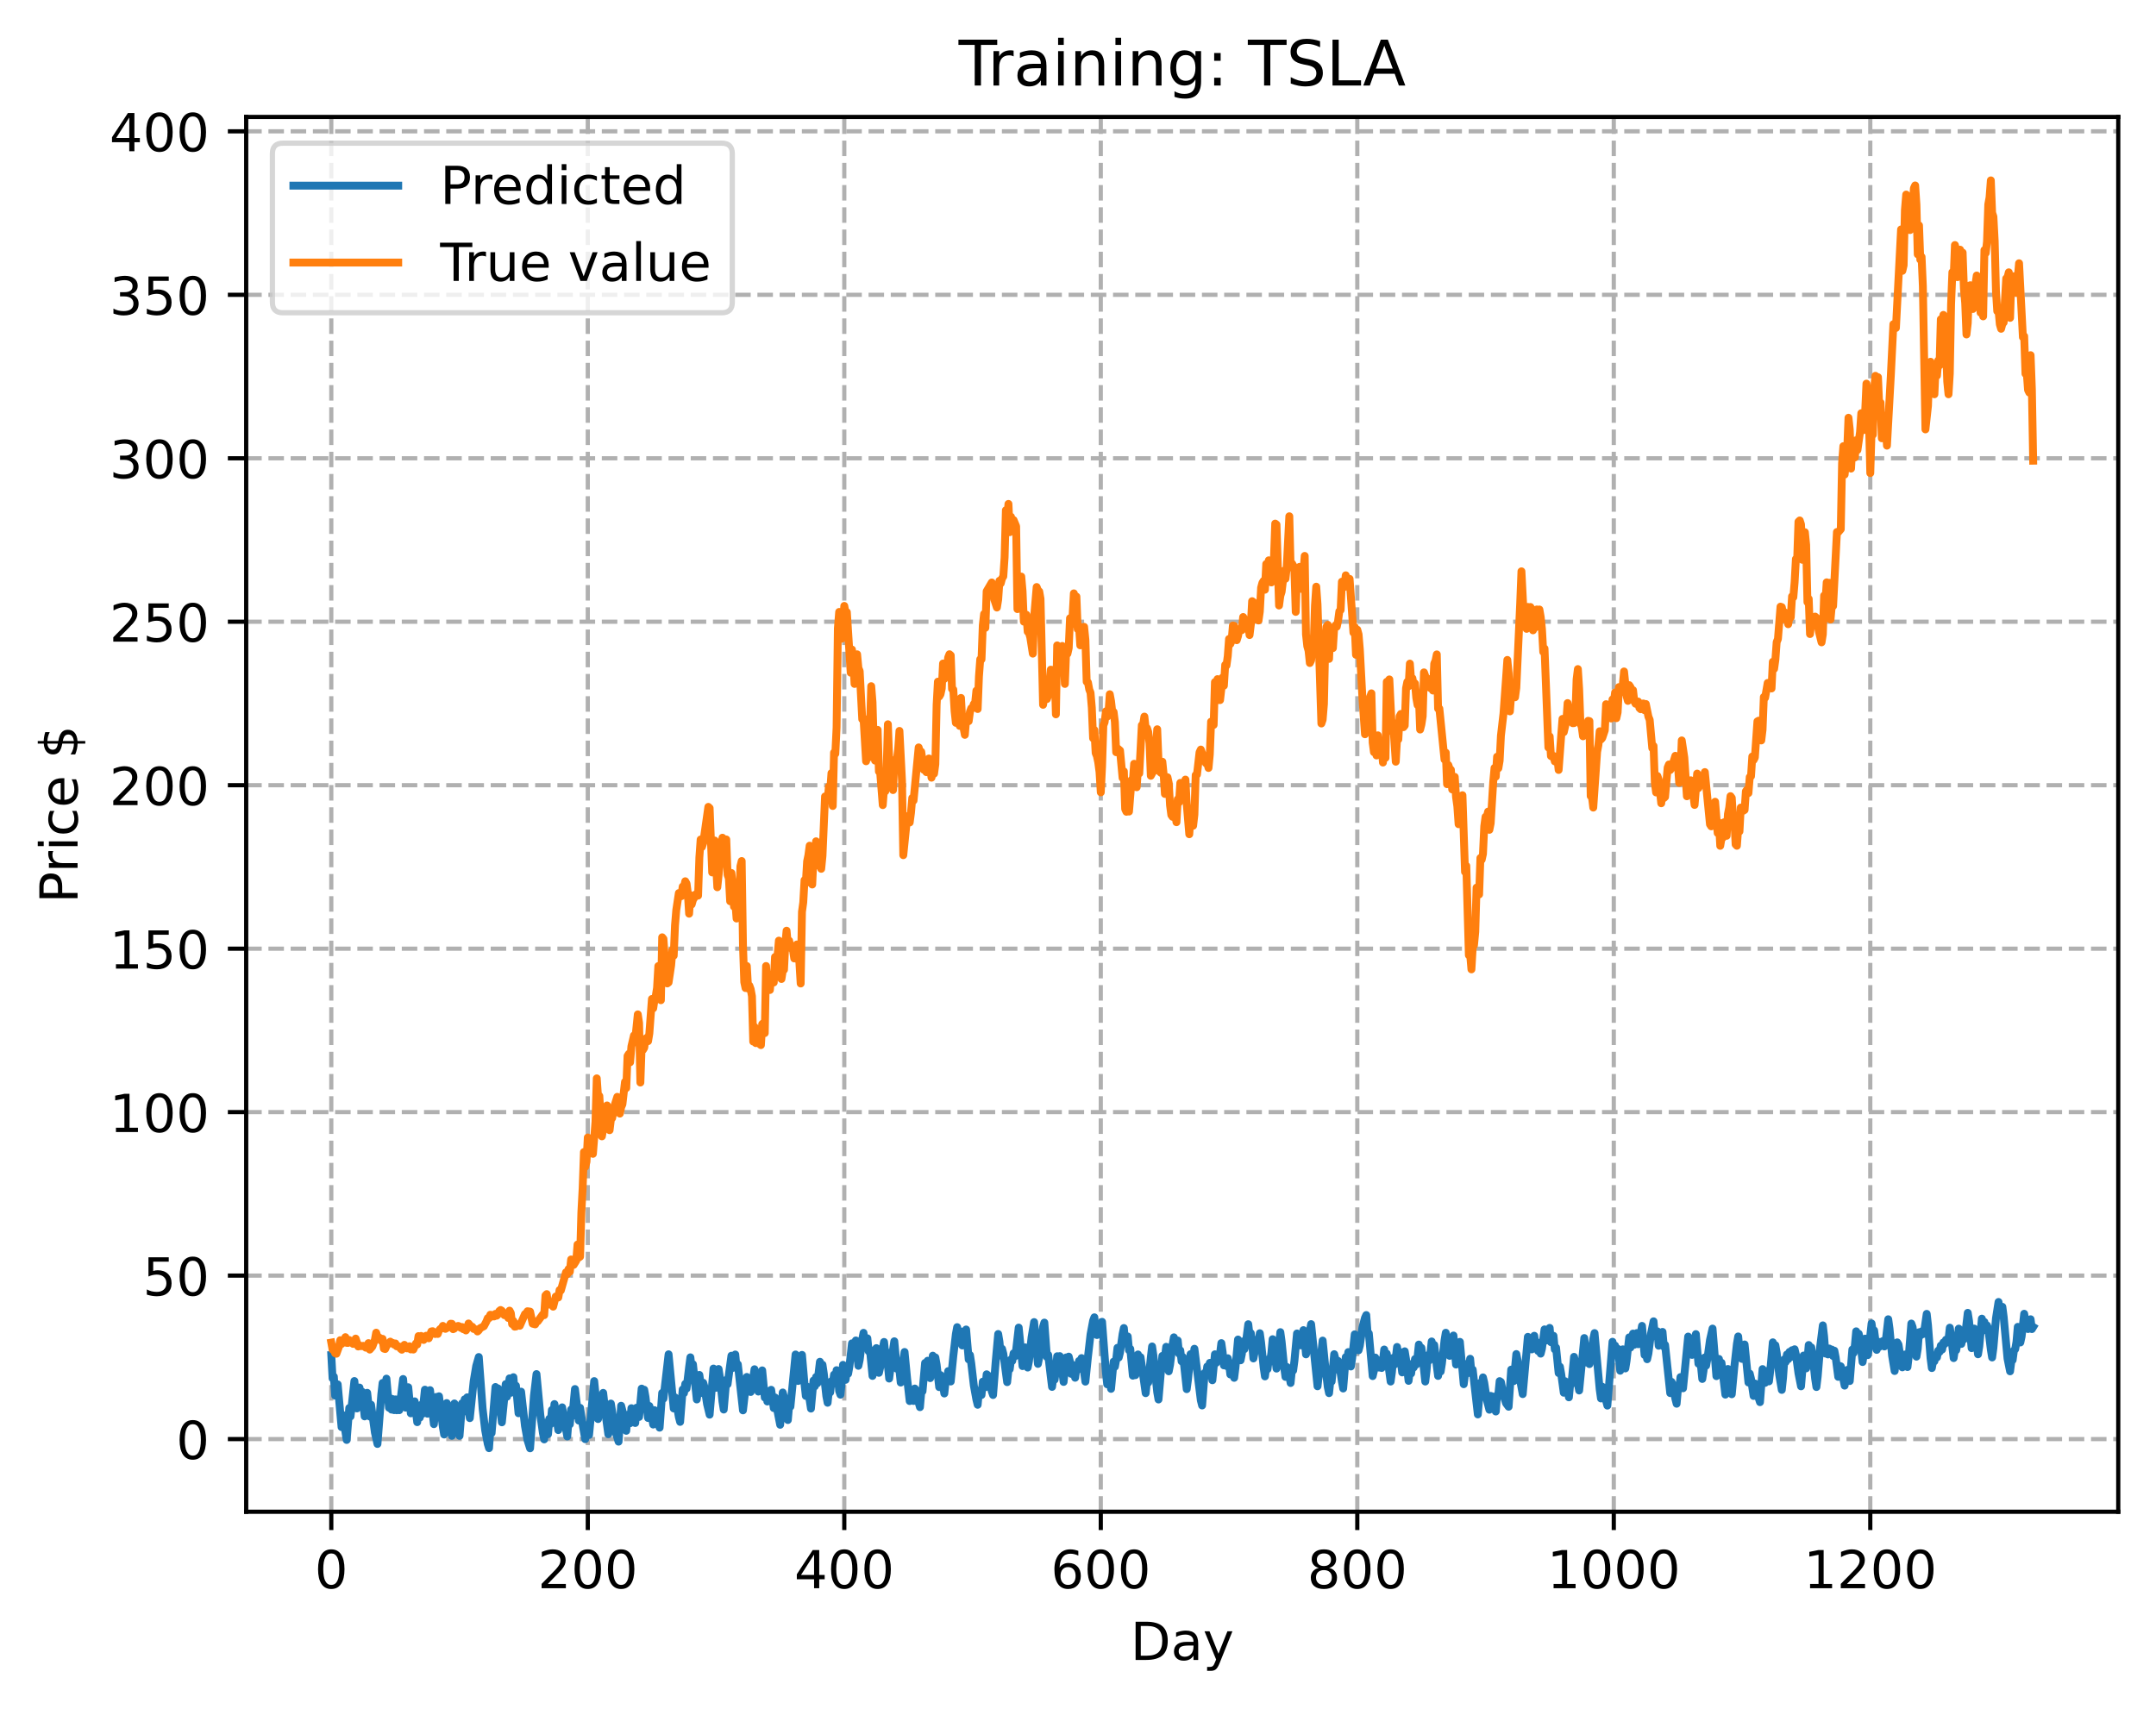 <?xml version="1.0" encoding="utf-8" standalone="no"?>
<!DOCTYPE svg PUBLIC "-//W3C//DTD SVG 1.1//EN"
  "http://www.w3.org/Graphics/SVG/1.1/DTD/svg11.dtd">
<!-- Created with matplotlib (https://matplotlib.org/) -->
<svg height="325.986pt" version="1.1" viewBox="0 0 411.286 325.986" width="411.286pt" xmlns="http://www.w3.org/2000/svg" xmlns:xlink="http://www.w3.org/1999/xlink">
 <defs>
  <style type="text/css">
*{stroke-linecap:butt;stroke-linejoin:round;}
  </style>
 </defs>
 <g id="figure_1">
  <g id="patch_1">
   <path d="M 0 325.986 
L 411.286 325.986 
L 411.286 0 
L 0 0 
z
" style="fill:#ffffff;"/>
  </g>
  <g id="axes_1">
   <g id="patch_2">
    <path d="M 46.966 288.43 
L 404.086 288.43 
L 404.086 22.318 
L 46.966 22.318 
z
" style="fill:#ffffff;"/>
   </g>
   <g id="matplotlib.axis_1">
    <g id="xtick_1">
     <g id="line2d_1">
      <path clip-path="url(#p1373aebd35)" d="M 63.198 288.43 
L 63.198 22.318 
" style="fill:none;stroke:#b0b0b0;stroke-dasharray:2.96,1.28;stroke-dashoffset:0;stroke-width:0.8;"/>
     </g>
     <g id="line2d_2">
      <defs>
       <path d="M 0 0 
L 0 3.5 
" id="mac7d316ec6" style="stroke:#000000;stroke-width:0.8;"/>
      </defs>
      <g>
       <use style="stroke:#000000;stroke-width:0.8;" x="63.198" xlink:href="#mac7d316ec6" y="288.43"/>
      </g>
     </g>
     <g id="text_1">
      <!-- 0 -->
      <defs>
       <path d="M 31.781 66.406 
Q 24.172 66.406 20.328 58.906 
Q 16.5 51.422 16.5 36.375 
Q 16.5 21.391 20.328 13.891 
Q 24.172 6.391 31.781 6.391 
Q 39.453 6.391 43.281 13.891 
Q 47.125 21.391 47.125 36.375 
Q 47.125 51.422 43.281 58.906 
Q 39.453 66.406 31.781 66.406 
z
M 31.781 74.219 
Q 44.047 74.219 50.516 64.516 
Q 56.984 54.828 56.984 36.375 
Q 56.984 17.969 50.516 8.266 
Q 44.047 -1.422 31.781 -1.422 
Q 19.531 -1.422 13.062 8.266 
Q 6.594 17.969 6.594 36.375 
Q 6.594 54.828 13.062 64.516 
Q 19.531 74.219 31.781 74.219 
z
" id="DejaVuSans-48"/>
      </defs>
      <g transform="translate(60.017 303.029)scale(0.1 -0.1)">
       <use xlink:href="#DejaVuSans-48"/>
      </g>
     </g>
    </g>
    <g id="xtick_2">
     <g id="line2d_3">
      <path clip-path="url(#p1373aebd35)" d="M 112.129 288.43 
L 112.129 22.318 
" style="fill:none;stroke:#b0b0b0;stroke-dasharray:2.96,1.28;stroke-dashoffset:0;stroke-width:0.8;"/>
     </g>
     <g id="line2d_4">
      <g>
       <use style="stroke:#000000;stroke-width:0.8;" x="112.129" xlink:href="#mac7d316ec6" y="288.43"/>
      </g>
     </g>
     <g id="text_2">
      <!-- 200 -->
      <defs>
       <path d="M 19.188 8.297 
L 53.609 8.297 
L 53.609 0 
L 7.328 0 
L 7.328 8.297 
Q 12.938 14.109 22.625 23.891 
Q 32.328 33.688 34.812 36.531 
Q 39.547 41.844 41.422 45.531 
Q 43.312 49.219 43.312 52.781 
Q 43.312 58.594 39.234 62.25 
Q 35.156 65.922 28.609 65.922 
Q 23.969 65.922 18.812 64.312 
Q 13.672 62.703 7.812 59.422 
L 7.812 69.391 
Q 13.766 71.781 18.938 73 
Q 24.125 74.219 28.422 74.219 
Q 39.75 74.219 46.484 68.547 
Q 53.219 62.891 53.219 53.422 
Q 53.219 48.922 51.531 44.891 
Q 49.859 40.875 45.406 35.406 
Q 44.188 33.984 37.641 27.219 
Q 31.109 20.453 19.188 8.297 
z
" id="DejaVuSans-50"/>
      </defs>
      <g transform="translate(102.585 303.029)scale(0.1 -0.1)">
       <use xlink:href="#DejaVuSans-50"/>
       <use x="63.623" xlink:href="#DejaVuSans-48"/>
       <use x="127.246" xlink:href="#DejaVuSans-48"/>
      </g>
     </g>
    </g>
    <g id="xtick_3">
     <g id="line2d_5">
      <path clip-path="url(#p1373aebd35)" d="M 161.06 288.43 
L 161.06 22.318 
" style="fill:none;stroke:#b0b0b0;stroke-dasharray:2.96,1.28;stroke-dashoffset:0;stroke-width:0.8;"/>
     </g>
     <g id="line2d_6">
      <g>
       <use style="stroke:#000000;stroke-width:0.8;" x="161.06" xlink:href="#mac7d316ec6" y="288.43"/>
      </g>
     </g>
     <g id="text_3">
      <!-- 400 -->
      <defs>
       <path d="M 37.797 64.312 
L 12.891 25.391 
L 37.797 25.391 
z
M 35.203 72.906 
L 47.609 72.906 
L 47.609 25.391 
L 58.016 25.391 
L 58.016 17.188 
L 47.609 17.188 
L 47.609 0 
L 37.797 0 
L 37.797 17.188 
L 4.891 17.188 
L 4.891 26.703 
z
" id="DejaVuSans-52"/>
      </defs>
      <g transform="translate(151.516 303.029)scale(0.1 -0.1)">
       <use xlink:href="#DejaVuSans-52"/>
       <use x="63.623" xlink:href="#DejaVuSans-48"/>
       <use x="127.246" xlink:href="#DejaVuSans-48"/>
      </g>
     </g>
    </g>
    <g id="xtick_4">
     <g id="line2d_7">
      <path clip-path="url(#p1373aebd35)" d="M 209.99 288.43 
L 209.99 22.318 
" style="fill:none;stroke:#b0b0b0;stroke-dasharray:2.96,1.28;stroke-dashoffset:0;stroke-width:0.8;"/>
     </g>
     <g id="line2d_8">
      <g>
       <use style="stroke:#000000;stroke-width:0.8;" x="209.99" xlink:href="#mac7d316ec6" y="288.43"/>
      </g>
     </g>
     <g id="text_4">
      <!-- 600 -->
      <defs>
       <path d="M 33.016 40.375 
Q 26.375 40.375 22.484 35.828 
Q 18.609 31.297 18.609 23.391 
Q 18.609 15.531 22.484 10.953 
Q 26.375 6.391 33.016 6.391 
Q 39.656 6.391 43.531 10.953 
Q 47.406 15.531 47.406 23.391 
Q 47.406 31.297 43.531 35.828 
Q 39.656 40.375 33.016 40.375 
z
M 52.594 71.297 
L 52.594 62.312 
Q 48.875 64.062 45.094 64.984 
Q 41.312 65.922 37.594 65.922 
Q 27.828 65.922 22.672 59.328 
Q 17.531 52.734 16.797 39.406 
Q 19.672 43.656 24.016 45.922 
Q 28.375 48.188 33.594 48.188 
Q 44.578 48.188 50.953 41.516 
Q 57.328 34.859 57.328 23.391 
Q 57.328 12.156 50.688 5.359 
Q 44.047 -1.422 33.016 -1.422 
Q 20.359 -1.422 13.672 8.266 
Q 6.984 17.969 6.984 36.375 
Q 6.984 53.656 15.188 63.938 
Q 23.391 74.219 37.203 74.219 
Q 40.922 74.219 44.703 73.484 
Q 48.484 72.75 52.594 71.297 
z
" id="DejaVuSans-54"/>
      </defs>
      <g transform="translate(200.446 303.029)scale(0.1 -0.1)">
       <use xlink:href="#DejaVuSans-54"/>
       <use x="63.623" xlink:href="#DejaVuSans-48"/>
       <use x="127.246" xlink:href="#DejaVuSans-48"/>
      </g>
     </g>
    </g>
    <g id="xtick_5">
     <g id="line2d_9">
      <path clip-path="url(#p1373aebd35)" d="M 258.921 288.43 
L 258.921 22.318 
" style="fill:none;stroke:#b0b0b0;stroke-dasharray:2.96,1.28;stroke-dashoffset:0;stroke-width:0.8;"/>
     </g>
     <g id="line2d_10">
      <g>
       <use style="stroke:#000000;stroke-width:0.8;" x="258.921" xlink:href="#mac7d316ec6" y="288.43"/>
      </g>
     </g>
     <g id="text_5">
      <!-- 800 -->
      <defs>
       <path d="M 31.781 34.625 
Q 24.75 34.625 20.719 30.859 
Q 16.703 27.094 16.703 20.516 
Q 16.703 13.922 20.719 10.156 
Q 24.75 6.391 31.781 6.391 
Q 38.812 6.391 42.859 10.172 
Q 46.922 13.969 46.922 20.516 
Q 46.922 27.094 42.891 30.859 
Q 38.875 34.625 31.781 34.625 
z
M 21.922 38.812 
Q 15.578 40.375 12.031 44.719 
Q 8.5 49.078 8.5 55.328 
Q 8.5 64.062 14.719 69.141 
Q 20.953 74.219 31.781 74.219 
Q 42.672 74.219 48.875 69.141 
Q 55.078 64.062 55.078 55.328 
Q 55.078 49.078 51.531 44.719 
Q 48 40.375 41.703 38.812 
Q 48.828 37.156 52.797 32.312 
Q 56.781 27.484 56.781 20.516 
Q 56.781 9.906 50.312 4.234 
Q 43.844 -1.422 31.781 -1.422 
Q 19.734 -1.422 13.25 4.234 
Q 6.781 9.906 6.781 20.516 
Q 6.781 27.484 10.781 32.312 
Q 14.797 37.156 21.922 38.812 
z
M 18.312 54.391 
Q 18.312 48.734 21.844 45.562 
Q 25.391 42.391 31.781 42.391 
Q 38.141 42.391 41.719 45.562 
Q 45.312 48.734 45.312 54.391 
Q 45.312 60.062 41.719 63.234 
Q 38.141 66.406 31.781 66.406 
Q 25.391 66.406 21.844 63.234 
Q 18.312 60.062 18.312 54.391 
z
" id="DejaVuSans-56"/>
      </defs>
      <g transform="translate(249.377 303.029)scale(0.1 -0.1)">
       <use xlink:href="#DejaVuSans-56"/>
       <use x="63.623" xlink:href="#DejaVuSans-48"/>
       <use x="127.246" xlink:href="#DejaVuSans-48"/>
      </g>
     </g>
    </g>
    <g id="xtick_6">
     <g id="line2d_11">
      <path clip-path="url(#p1373aebd35)" d="M 307.851 288.43 
L 307.851 22.318 
" style="fill:none;stroke:#b0b0b0;stroke-dasharray:2.96,1.28;stroke-dashoffset:0;stroke-width:0.8;"/>
     </g>
     <g id="line2d_12">
      <g>
       <use style="stroke:#000000;stroke-width:0.8;" x="307.851" xlink:href="#mac7d316ec6" y="288.43"/>
      </g>
     </g>
     <g id="text_6">
      <!-- 1000 -->
      <defs>
       <path d="M 12.406 8.297 
L 28.516 8.297 
L 28.516 63.922 
L 10.984 60.406 
L 10.984 69.391 
L 28.422 72.906 
L 38.281 72.906 
L 38.281 8.297 
L 54.391 8.297 
L 54.391 0 
L 12.406 0 
z
" id="DejaVuSans-49"/>
      </defs>
      <g transform="translate(295.126 303.029)scale(0.1 -0.1)">
       <use xlink:href="#DejaVuSans-49"/>
       <use x="63.623" xlink:href="#DejaVuSans-48"/>
       <use x="127.246" xlink:href="#DejaVuSans-48"/>
       <use x="190.869" xlink:href="#DejaVuSans-48"/>
      </g>
     </g>
    </g>
    <g id="xtick_7">
     <g id="line2d_13">
      <path clip-path="url(#p1373aebd35)" d="M 356.782 288.43 
L 356.782 22.318 
" style="fill:none;stroke:#b0b0b0;stroke-dasharray:2.96,1.28;stroke-dashoffset:0;stroke-width:0.8;"/>
     </g>
     <g id="line2d_14">
      <g>
       <use style="stroke:#000000;stroke-width:0.8;" x="356.782" xlink:href="#mac7d316ec6" y="288.43"/>
      </g>
     </g>
     <g id="text_7">
      <!-- 1200 -->
      <g transform="translate(344.057 303.029)scale(0.1 -0.1)">
       <use xlink:href="#DejaVuSans-49"/>
       <use x="63.623" xlink:href="#DejaVuSans-50"/>
       <use x="127.246" xlink:href="#DejaVuSans-48"/>
       <use x="190.869" xlink:href="#DejaVuSans-48"/>
      </g>
     </g>
    </g>
    <g id="text_8">
     <!-- Day -->
     <defs>
      <path d="M 19.672 64.797 
L 19.672 8.109 
L 31.594 8.109 
Q 46.688 8.109 53.688 14.938 
Q 60.688 21.781 60.688 36.531 
Q 60.688 51.172 53.688 57.984 
Q 46.688 64.797 31.594 64.797 
z
M 9.812 72.906 
L 30.078 72.906 
Q 51.266 72.906 61.172 64.094 
Q 71.094 55.281 71.094 36.531 
Q 71.094 17.672 61.125 8.828 
Q 51.172 0 30.078 0 
L 9.812 0 
z
" id="DejaVuSans-68"/>
      <path d="M 34.281 27.484 
Q 23.391 27.484 19.188 25 
Q 14.984 22.516 14.984 16.5 
Q 14.984 11.719 18.141 8.906 
Q 21.297 6.109 26.703 6.109 
Q 34.188 6.109 38.703 11.406 
Q 43.219 16.703 43.219 25.484 
L 43.219 27.484 
z
M 52.203 31.203 
L 52.203 0 
L 43.219 0 
L 43.219 8.297 
Q 40.141 3.328 35.547 0.953 
Q 30.953 -1.422 24.312 -1.422 
Q 15.922 -1.422 10.953 3.297 
Q 6 8.016 6 15.922 
Q 6 25.141 12.172 29.828 
Q 18.359 34.516 30.609 34.516 
L 43.219 34.516 
L 43.219 35.406 
Q 43.219 41.609 39.141 45 
Q 35.062 48.391 27.688 48.391 
Q 23 48.391 18.547 47.266 
Q 14.109 46.141 10.016 43.891 
L 10.016 52.203 
Q 14.938 54.109 19.578 55.047 
Q 24.219 56 28.609 56 
Q 40.484 56 46.344 49.844 
Q 52.203 43.703 52.203 31.203 
z
" id="DejaVuSans-97"/>
      <path d="M 32.172 -5.078 
Q 28.375 -14.844 24.75 -17.812 
Q 21.141 -20.797 15.094 -20.797 
L 7.906 -20.797 
L 7.906 -13.281 
L 13.188 -13.281 
Q 16.891 -13.281 18.938 -11.516 
Q 21 -9.766 23.484 -3.219 
L 25.094 0.875 
L 2.984 54.688 
L 12.5 54.688 
L 29.594 11.922 
L 46.688 54.688 
L 56.203 54.688 
z
" id="DejaVuSans-121"/>
     </defs>
     <g transform="translate(215.652 316.707)scale(0.1 -0.1)">
      <use xlink:href="#DejaVuSans-68"/>
      <use x="77.002" xlink:href="#DejaVuSans-97"/>
      <use x="138.281" xlink:href="#DejaVuSans-121"/>
     </g>
    </g>
   </g>
   <g id="matplotlib.axis_2">
    <g id="ytick_1">
     <g id="line2d_15">
      <path clip-path="url(#p1373aebd35)" d="M 46.966 274.565 
L 404.086 274.565 
" style="fill:none;stroke:#b0b0b0;stroke-dasharray:2.96,1.28;stroke-dashoffset:0;stroke-width:0.8;"/>
     </g>
     <g id="line2d_16">
      <defs>
       <path d="M 0 0 
L -3.5 0 
" id="m98c29a0f2f" style="stroke:#000000;stroke-width:0.8;"/>
      </defs>
      <g>
       <use style="stroke:#000000;stroke-width:0.8;" x="46.966" xlink:href="#m98c29a0f2f" y="274.565"/>
      </g>
     </g>
     <g id="text_9">
      <!-- 0 -->
      <g transform="translate(33.603 278.365)scale(0.1 -0.1)">
       <use xlink:href="#DejaVuSans-48"/>
      </g>
     </g>
    </g>
    <g id="ytick_2">
     <g id="line2d_17">
      <path clip-path="url(#p1373aebd35)" d="M 46.966 243.377 
L 404.086 243.377 
" style="fill:none;stroke:#b0b0b0;stroke-dasharray:2.96,1.28;stroke-dashoffset:0;stroke-width:0.8;"/>
     </g>
     <g id="line2d_18">
      <g>
       <use style="stroke:#000000;stroke-width:0.8;" x="46.966" xlink:href="#m98c29a0f2f" y="243.377"/>
      </g>
     </g>
     <g id="text_10">
      <!-- 50 -->
      <defs>
       <path d="M 10.797 72.906 
L 49.516 72.906 
L 49.516 64.594 
L 19.828 64.594 
L 19.828 46.734 
Q 21.969 47.469 24.109 47.828 
Q 26.266 48.188 28.422 48.188 
Q 40.625 48.188 47.75 41.5 
Q 54.891 34.812 54.891 23.391 
Q 54.891 11.625 47.562 5.094 
Q 40.234 -1.422 26.906 -1.422 
Q 22.312 -1.422 17.547 -0.641 
Q 12.797 0.141 7.719 1.703 
L 7.719 11.625 
Q 12.109 9.234 16.797 8.062 
Q 21.484 6.891 26.703 6.891 
Q 35.156 6.891 40.078 11.328 
Q 45.016 15.766 45.016 23.391 
Q 45.016 31 40.078 35.438 
Q 35.156 39.891 26.703 39.891 
Q 22.75 39.891 18.812 39.016 
Q 14.891 38.141 10.797 36.281 
z
" id="DejaVuSans-53"/>
      </defs>
      <g transform="translate(27.241 247.176)scale(0.1 -0.1)">
       <use xlink:href="#DejaVuSans-53"/>
       <use x="63.623" xlink:href="#DejaVuSans-48"/>
      </g>
     </g>
    </g>
    <g id="ytick_3">
     <g id="line2d_19">
      <path clip-path="url(#p1373aebd35)" d="M 46.966 212.188 
L 404.086 212.188 
" style="fill:none;stroke:#b0b0b0;stroke-dasharray:2.96,1.28;stroke-dashoffset:0;stroke-width:0.8;"/>
     </g>
     <g id="line2d_20">
      <g>
       <use style="stroke:#000000;stroke-width:0.8;" x="46.966" xlink:href="#m98c29a0f2f" y="212.188"/>
      </g>
     </g>
     <g id="text_11">
      <!-- 100 -->
      <g transform="translate(20.878 215.988)scale(0.1 -0.1)">
       <use xlink:href="#DejaVuSans-49"/>
       <use x="63.623" xlink:href="#DejaVuSans-48"/>
       <use x="127.246" xlink:href="#DejaVuSans-48"/>
      </g>
     </g>
    </g>
    <g id="ytick_4">
     <g id="line2d_21">
      <path clip-path="url(#p1373aebd35)" d="M 46.966 181 
L 404.086 181 
" style="fill:none;stroke:#b0b0b0;stroke-dasharray:2.96,1.28;stroke-dashoffset:0;stroke-width:0.8;"/>
     </g>
     <g id="line2d_22">
      <g>
       <use style="stroke:#000000;stroke-width:0.8;" x="46.966" xlink:href="#m98c29a0f2f" y="181"/>
      </g>
     </g>
     <g id="text_12">
      <!-- 150 -->
      <g transform="translate(20.878 184.799)scale(0.1 -0.1)">
       <use xlink:href="#DejaVuSans-49"/>
       <use x="63.623" xlink:href="#DejaVuSans-53"/>
       <use x="127.246" xlink:href="#DejaVuSans-48"/>
      </g>
     </g>
    </g>
    <g id="ytick_5">
     <g id="line2d_23">
      <path clip-path="url(#p1373aebd35)" d="M 46.966 149.812 
L 404.086 149.812 
" style="fill:none;stroke:#b0b0b0;stroke-dasharray:2.96,1.28;stroke-dashoffset:0;stroke-width:0.8;"/>
     </g>
     <g id="line2d_24">
      <g>
       <use style="stroke:#000000;stroke-width:0.8;" x="46.966" xlink:href="#m98c29a0f2f" y="149.812"/>
      </g>
     </g>
     <g id="text_13">
      <!-- 200 -->
      <g transform="translate(20.878 153.611)scale(0.1 -0.1)">
       <use xlink:href="#DejaVuSans-50"/>
       <use x="63.623" xlink:href="#DejaVuSans-48"/>
       <use x="127.246" xlink:href="#DejaVuSans-48"/>
      </g>
     </g>
    </g>
    <g id="ytick_6">
     <g id="line2d_25">
      <path clip-path="url(#p1373aebd35)" d="M 46.966 118.623 
L 404.086 118.623 
" style="fill:none;stroke:#b0b0b0;stroke-dasharray:2.96,1.28;stroke-dashoffset:0;stroke-width:0.8;"/>
     </g>
     <g id="line2d_26">
      <g>
       <use style="stroke:#000000;stroke-width:0.8;" x="46.966" xlink:href="#m98c29a0f2f" y="118.623"/>
      </g>
     </g>
     <g id="text_14">
      <!-- 250 -->
      <g transform="translate(20.878 122.422)scale(0.1 -0.1)">
       <use xlink:href="#DejaVuSans-50"/>
       <use x="63.623" xlink:href="#DejaVuSans-53"/>
       <use x="127.246" xlink:href="#DejaVuSans-48"/>
      </g>
     </g>
    </g>
    <g id="ytick_7">
     <g id="line2d_27">
      <path clip-path="url(#p1373aebd35)" d="M 46.966 87.435 
L 404.086 87.435 
" style="fill:none;stroke:#b0b0b0;stroke-dasharray:2.96,1.28;stroke-dashoffset:0;stroke-width:0.8;"/>
     </g>
     <g id="line2d_28">
      <g>
       <use style="stroke:#000000;stroke-width:0.8;" x="46.966" xlink:href="#m98c29a0f2f" y="87.435"/>
      </g>
     </g>
     <g id="text_15">
      <!-- 300 -->
      <defs>
       <path d="M 40.578 39.312 
Q 47.656 37.797 51.625 33 
Q 55.609 28.219 55.609 21.188 
Q 55.609 10.406 48.188 4.484 
Q 40.766 -1.422 27.094 -1.422 
Q 22.516 -1.422 17.656 -0.516 
Q 12.797 0.391 7.625 2.203 
L 7.625 11.719 
Q 11.719 9.328 16.594 8.109 
Q 21.484 6.891 26.812 6.891 
Q 36.078 6.891 40.938 10.547 
Q 45.797 14.203 45.797 21.188 
Q 45.797 27.641 41.281 31.266 
Q 36.766 34.906 28.719 34.906 
L 20.219 34.906 
L 20.219 43.016 
L 29.109 43.016 
Q 36.375 43.016 40.234 45.922 
Q 44.094 48.828 44.094 54.297 
Q 44.094 59.906 40.109 62.906 
Q 36.141 65.922 28.719 65.922 
Q 24.656 65.922 20.016 65.031 
Q 15.375 64.156 9.812 62.312 
L 9.812 71.094 
Q 15.438 72.656 20.344 73.438 
Q 25.25 74.219 29.594 74.219 
Q 40.828 74.219 47.359 69.109 
Q 53.906 64.016 53.906 55.328 
Q 53.906 49.266 50.438 45.094 
Q 46.969 40.922 40.578 39.312 
z
" id="DejaVuSans-51"/>
      </defs>
      <g transform="translate(20.878 91.234)scale(0.1 -0.1)">
       <use xlink:href="#DejaVuSans-51"/>
       <use x="63.623" xlink:href="#DejaVuSans-48"/>
       <use x="127.246" xlink:href="#DejaVuSans-48"/>
      </g>
     </g>
    </g>
    <g id="ytick_8">
     <g id="line2d_29">
      <path clip-path="url(#p1373aebd35)" d="M 46.966 56.246 
L 404.086 56.246 
" style="fill:none;stroke:#b0b0b0;stroke-dasharray:2.96,1.28;stroke-dashoffset:0;stroke-width:0.8;"/>
     </g>
     <g id="line2d_30">
      <g>
       <use style="stroke:#000000;stroke-width:0.8;" x="46.966" xlink:href="#m98c29a0f2f" y="56.246"/>
      </g>
     </g>
     <g id="text_16">
      <!-- 350 -->
      <g transform="translate(20.878 60.045)scale(0.1 -0.1)">
       <use xlink:href="#DejaVuSans-51"/>
       <use x="63.623" xlink:href="#DejaVuSans-53"/>
       <use x="127.246" xlink:href="#DejaVuSans-48"/>
      </g>
     </g>
    </g>
    <g id="ytick_9">
     <g id="line2d_31">
      <path clip-path="url(#p1373aebd35)" d="M 46.966 25.058 
L 404.086 25.058 
" style="fill:none;stroke:#b0b0b0;stroke-dasharray:2.96,1.28;stroke-dashoffset:0;stroke-width:0.8;"/>
     </g>
     <g id="line2d_32">
      <g>
       <use style="stroke:#000000;stroke-width:0.8;" x="46.966" xlink:href="#m98c29a0f2f" y="25.058"/>
      </g>
     </g>
     <g id="text_17">
      <!-- 400 -->
      <g transform="translate(20.878 28.857)scale(0.1 -0.1)">
       <use xlink:href="#DejaVuSans-52"/>
       <use x="63.623" xlink:href="#DejaVuSans-48"/>
       <use x="127.246" xlink:href="#DejaVuSans-48"/>
      </g>
     </g>
    </g>
    <g id="text_18">
     <!-- Price $ -->
     <defs>
      <path d="M 19.672 64.797 
L 19.672 37.406 
L 32.078 37.406 
Q 38.969 37.406 42.719 40.969 
Q 46.484 44.531 46.484 51.125 
Q 46.484 57.672 42.719 61.234 
Q 38.969 64.797 32.078 64.797 
z
M 9.812 72.906 
L 32.078 72.906 
Q 44.344 72.906 50.609 67.359 
Q 56.891 61.812 56.891 51.125 
Q 56.891 40.328 50.609 34.812 
Q 44.344 29.297 32.078 29.297 
L 19.672 29.297 
L 19.672 0 
L 9.812 0 
z
" id="DejaVuSans-80"/>
      <path d="M 41.109 46.297 
Q 39.594 47.172 37.812 47.578 
Q 36.031 48 33.891 48 
Q 26.266 48 22.188 43.047 
Q 18.109 38.094 18.109 28.812 
L 18.109 0 
L 9.078 0 
L 9.078 54.688 
L 18.109 54.688 
L 18.109 46.188 
Q 20.953 51.172 25.484 53.578 
Q 30.031 56 36.531 56 
Q 37.453 56 38.578 55.875 
Q 39.703 55.766 41.062 55.516 
z
" id="DejaVuSans-114"/>
      <path d="M 9.422 54.688 
L 18.406 54.688 
L 18.406 0 
L 9.422 0 
z
M 9.422 75.984 
L 18.406 75.984 
L 18.406 64.594 
L 9.422 64.594 
z
" id="DejaVuSans-105"/>
      <path d="M 48.781 52.594 
L 48.781 44.188 
Q 44.969 46.297 41.141 47.344 
Q 37.312 48.391 33.406 48.391 
Q 24.656 48.391 19.812 42.844 
Q 14.984 37.312 14.984 27.297 
Q 14.984 17.281 19.812 11.734 
Q 24.656 6.203 33.406 6.203 
Q 37.312 6.203 41.141 7.25 
Q 44.969 8.297 48.781 10.406 
L 48.781 2.094 
Q 45.016 0.344 40.984 -0.531 
Q 36.969 -1.422 32.422 -1.422 
Q 20.062 -1.422 12.781 6.344 
Q 5.516 14.109 5.516 27.297 
Q 5.516 40.672 12.859 48.328 
Q 20.219 56 33.016 56 
Q 37.156 56 41.109 55.141 
Q 45.062 54.297 48.781 52.594 
z
" id="DejaVuSans-99"/>
      <path d="M 56.203 29.594 
L 56.203 25.203 
L 14.891 25.203 
Q 15.484 15.922 20.484 11.062 
Q 25.484 6.203 34.422 6.203 
Q 39.594 6.203 44.453 7.469 
Q 49.312 8.734 54.109 11.281 
L 54.109 2.781 
Q 49.266 0.734 44.188 -0.344 
Q 39.109 -1.422 33.891 -1.422 
Q 20.797 -1.422 13.156 6.188 
Q 5.516 13.812 5.516 26.812 
Q 5.516 40.234 12.766 48.109 
Q 20.016 56 32.328 56 
Q 43.359 56 49.781 48.891 
Q 56.203 41.797 56.203 29.594 
z
M 47.219 32.234 
Q 47.125 39.594 43.094 43.984 
Q 39.062 48.391 32.422 48.391 
Q 24.906 48.391 20.391 44.141 
Q 15.875 39.891 15.188 32.172 
z
" id="DejaVuSans-101"/>
      <path id="DejaVuSans-32"/>
      <path d="M 33.797 -14.703 
L 28.906 -14.703 
L 28.859 0 
Q 23.734 0.094 18.609 1.188 
Q 13.484 2.297 8.297 4.5 
L 8.297 13.281 
Q 13.281 10.156 18.375 8.562 
Q 23.484 6.984 28.906 6.938 
L 28.906 29.203 
Q 18.109 30.953 13.203 35.156 
Q 8.297 39.359 8.297 46.688 
Q 8.297 54.641 13.625 59.219 
Q 18.953 63.812 28.906 64.5 
L 28.906 75.984 
L 33.797 75.984 
L 33.797 64.656 
Q 38.328 64.453 42.578 63.688 
Q 46.828 62.938 50.875 61.625 
L 50.875 53.078 
Q 46.828 55.125 42.547 56.25 
Q 38.281 57.375 33.797 57.562 
L 33.797 36.719 
Q 44.875 35.016 50.094 30.609 
Q 55.328 26.219 55.328 18.609 
Q 55.328 10.359 49.781 5.594 
Q 44.234 0.828 33.797 0.094 
z
M 28.906 37.594 
L 28.906 57.625 
Q 23.25 56.984 20.266 54.391 
Q 17.281 51.812 17.281 47.516 
Q 17.281 43.312 20.031 40.969 
Q 22.797 38.625 28.906 37.594 
z
M 33.797 28.219 
L 33.797 7.078 
Q 39.984 7.906 43.141 10.594 
Q 46.297 13.281 46.297 17.672 
Q 46.297 21.969 43.281 24.5 
Q 40.281 27.047 33.797 28.219 
z
" id="DejaVuSans-36"/>
     </defs>
     <g transform="translate(14.798 172.342)rotate(-90)scale(0.1 -0.1)">
      <use xlink:href="#DejaVuSans-80"/>
      <use x="58.553" xlink:href="#DejaVuSans-114"/>
      <use x="99.666" xlink:href="#DejaVuSans-105"/>
      <use x="127.449" xlink:href="#DejaVuSans-99"/>
      <use x="182.43" xlink:href="#DejaVuSans-101"/>
      <use x="243.953" xlink:href="#DejaVuSans-32"/>
      <use x="275.74" xlink:href="#DejaVuSans-36"/>
     </g>
    </g>
   </g>
   <g id="line2d_33">
    <path clip-path="url(#p1373aebd35)" d="M 63.198 258.533 
L 63.443 262.989 
L 63.688 262.652 
L 63.932 266.276 
L 64.422 264.129 
L 65.156 272.286 
L 65.4 269.983 
L 66.134 274.734 
L 66.623 268.63 
L 66.868 270.247 
L 67.602 263.489 
L 68.091 268.722 
L 68.581 264.736 
L 68.825 267.265 
L 69.07 265.527 
L 69.559 270.238 
L 70.049 265.739 
L 70.538 270.261 
L 70.783 268.004 
L 71.517 273.327 
L 72.006 275.499 
L 72.74 266.056 
L 72.984 263.859 
L 73.229 266.353 
L 73.718 263.036 
L 74.208 268.597 
L 74.452 266.77 
L 74.697 268.948 
L 74.942 266.944 
L 75.186 269.048 
L 75.431 266.999 
L 75.676 269.072 
L 75.92 266.985 
L 76.165 269.057 
L 76.899 263.105 
L 77.388 268.576 
L 77.878 264.675 
L 78.367 269.656 
L 78.611 267.539 
L 78.856 269.533 
L 79.101 267.364 
L 79.59 271.344 
L 79.835 268.83 
L 80.079 270.479 
L 80.324 268.044 
L 80.569 269.773 
L 81.058 265.142 
L 81.547 269.731 
L 82.037 265.226 
L 82.771 271.721 
L 83.26 266.523 
L 83.505 268.519 
L 83.749 266.4 
L 84.483 272.29 
L 84.728 273.698 
L 85.217 267.696 
L 86.196 273.946 
L 86.685 267.768 
L 87.664 273.954 
L 88.153 267.732 
L 88.398 269.362 
L 88.642 266.979 
L 88.887 268.829 
L 89.132 266.596 
L 89.621 270.573 
L 90.355 263.545 
L 90.844 260.609 
L 91.333 258.908 
L 92.067 268.768 
L 92.557 272.902 
L 93.046 275.484 
L 93.291 276.304 
L 93.535 272.803 
L 93.78 273.426 
L 94.514 264.632 
L 94.759 266.811 
L 95.003 264.896 
L 95.737 271.374 
L 96.471 264.074 
L 96.716 266.488 
L 97.205 262.98 
L 97.45 265.738 
L 97.939 262.758 
L 98.184 265.646 
L 98.428 264.378 
L 98.918 269.642 
L 99.407 265.517 
L 100.141 272.043 
L 100.63 274.779 
L 101.12 276.334 
L 101.854 266.309 
L 102.343 262.162 
L 103.077 270.005 
L 103.566 273.424 
L 103.811 274.627 
L 104.055 271.448 
L 104.545 273.644 
L 104.789 270.691 
L 105.034 271.705 
L 105.279 269.011 
L 105.523 270.356 
L 105.768 267.886 
L 106.502 272.852 
L 106.747 269.995 
L 106.991 271.169 
L 107.236 268.509 
L 108.215 274.072 
L 108.459 270.921 
L 108.704 271.756 
L 108.948 268.934 
L 109.193 270.167 
L 109.682 265.017 
L 110.416 271.043 
L 110.661 268.606 
L 111.15 271.822 
L 111.64 274.586 
L 111.884 271.944 
L 112.129 272.366 
L 112.374 273.789 
L 113.352 263.503 
L 114.086 270.748 
L 114.331 268.756 
L 114.575 269.788 
L 115.065 265.751 
L 115.554 270.093 
L 116.043 273.647 
L 116.533 267.785 
L 117.022 270.866 
L 117.511 273.472 
L 118.001 275.059 
L 118.49 268.21 
L 118.735 269.151 
L 119.224 271.964 
L 119.469 272.991 
L 119.713 269.938 
L 119.958 270.488 
L 120.203 271.545 
L 120.447 268.673 
L 120.692 269.216 
L 121.181 271.5 
L 121.426 268.59 
L 121.67 269.048 
L 121.915 270.349 
L 122.404 264.937 
L 122.649 266.798 
L 122.894 265.151 
L 123.138 266.525 
L 123.628 270.551 
L 123.872 268.252 
L 124.117 269.076 
L 124.606 271.795 
L 124.851 269.05 
L 125.096 269.325 
L 125.585 271.591 
L 125.83 272.394 
L 126.319 265.763 
L 126.563 266.858 
L 127.542 258.391 
L 128.521 268.728 
L 128.765 266.603 
L 129.01 267.584 
L 129.499 270.36 
L 129.744 271.29 
L 130.233 265.098 
L 130.478 265.808 
L 130.723 264.035 
L 130.967 264.944 
L 131.457 260.818 
L 131.701 258.97 
L 131.946 261.157 
L 132.191 260.286 
L 132.924 267.012 
L 133.169 265.114 
L 133.414 262.326 
L 133.903 265.79 
L 134.148 263.82 
L 134.392 264.673 
L 134.882 267.888 
L 135.371 269.912 
L 136.105 261.113 
L 136.35 262.492 
L 136.594 264.785 
L 136.839 263.405 
L 137.084 261.198 
L 137.328 262.819 
L 137.818 267.398 
L 138.062 268.934 
L 138.551 263.27 
L 138.796 264.105 
L 139.285 260.453 
L 139.53 258.658 
L 139.775 260.998 
L 140.019 260.097 
L 140.264 258.428 
L 140.509 260.96 
L 140.753 260.306 
L 141.732 269.092 
L 142.466 262.711 
L 142.711 264.649 
L 142.955 263.792 
L 143.2 265.586 
L 143.445 264.612 
L 143.934 261.243 
L 144.178 263.937 
L 144.423 263.328 
L 144.668 265.501 
L 144.912 264.647 
L 145.402 261.459 
L 145.891 266.645 
L 146.136 265.33 
L 146.38 267.398 
L 146.625 265.497 
L 146.87 266.7 
L 147.114 265.163 
L 147.604 268.655 
L 147.848 266.628 
L 148.338 269.344 
L 148.827 271.84 
L 149.316 265.675 
L 149.561 266.561 
L 150.05 269.896 
L 150.295 270.936 
L 150.539 268.093 
L 150.784 268.375 
L 151.763 258.426 
L 152.252 263.483 
L 152.741 260.124 
L 152.986 258.502 
L 153.475 264.105 
L 153.72 266.342 
L 153.965 264.57 
L 154.209 265.529 
L 154.699 268.753 
L 155.188 263.397 
L 155.433 264.506 
L 155.677 262.723 
L 155.922 263.919 
L 156.411 259.817 
L 156.656 261.418 
L 156.9 260.373 
L 157.145 262.014 
L 157.634 266.364 
L 157.879 267.638 
L 158.124 265.218 
L 158.368 265.668 
L 158.613 263.513 
L 158.858 264.055 
L 159.102 262.274 
L 159.347 263.29 
L 159.592 261.419 
L 159.836 262.442 
L 160.081 265.404 
L 160.326 266.096 
L 160.57 263.806 
L 160.815 260.406 
L 161.06 261.37 
L 161.304 263.266 
L 161.549 261.596 
L 161.794 262.1 
L 162.038 260.703 
L 162.527 256.298 
L 162.772 258.366 
L 163.017 257.557 
L 163.261 255.752 
L 163.751 260.588 
L 163.995 259.471 
L 164.485 255.509 
L 164.729 254.295 
L 164.974 256.654 
L 165.219 256.481 
L 165.463 255.336 
L 165.708 257.823 
L 165.953 257.505 
L 166.442 262.52 
L 166.687 261.173 
L 167.176 257.211 
L 167.665 261.932 
L 167.91 260.875 
L 168.399 257.217 
L 168.644 256.035 
L 168.888 258.372 
L 169.133 257.959 
L 169.622 263.024 
L 170.112 259.141 
L 170.601 255.908 
L 171.09 261.151 
L 171.335 260.174 
L 171.58 261.484 
L 171.824 263.783 
L 172.314 259.706 
L 172.558 257.948 
L 173.048 263.04 
L 173.537 267.316 
L 173.782 265.276 
L 174.026 265.755 
L 174.271 267.295 
L 174.515 264.925 
L 174.76 265.233 
L 175.249 267.635 
L 175.494 268.481 
L 175.739 265.657 
L 175.983 265.45 
L 176.473 260.039 
L 176.717 261.081 
L 176.962 259.62 
L 177.207 260.884 
L 177.451 262.939 
L 177.696 261.22 
L 177.941 258.655 
L 178.185 260.145 
L 178.43 258.985 
L 178.675 260.358 
L 179.164 264.657 
L 179.409 262.353 
L 179.653 262.794 
L 180.142 265.872 
L 180.387 263.565 
L 180.632 263.619 
L 180.876 261.603 
L 181.121 262.007 
L 181.366 263.584 
L 181.855 258.722 
L 182.344 254.534 
L 182.589 253.21 
L 182.834 255.614 
L 183.078 255.383 
L 183.323 254.033 
L 183.568 256.709 
L 183.812 256.186 
L 184.302 253.659 
L 184.791 259.376 
L 185.036 258.539 
L 185.28 260.12 
L 185.77 264.337 
L 186.259 267.039 
L 186.503 268.025 
L 186.748 265.346 
L 186.993 265.306 
L 187.237 266.164 
L 187.482 263.61 
L 187.727 263.686 
L 187.971 264.679 
L 188.216 262.204 
L 188.461 262.403 
L 189.195 265.462 
L 189.439 266.163 
L 189.929 259.913 
L 190.418 254.519 
L 190.663 256.009 
L 190.907 258.622 
L 191.152 257.343 
L 191.397 258.283 
L 192.13 263.709 
L 192.375 261.316 
L 192.62 261.243 
L 192.864 259.383 
L 193.109 259.656 
L 193.354 258.204 
L 193.598 258.792 
L 193.843 257.525 
L 194.332 253.295 
L 194.822 258.207 
L 195.066 260.646 
L 195.311 259.465 
L 195.556 257.069 
L 195.8 258.5 
L 196.045 260.923 
L 196.29 259.688 
L 196.779 255.196 
L 197.268 252.245 
L 198.002 260.224 
L 198.247 258.976 
L 198.981 253.128 
L 199.225 252.344 
L 199.715 258.912 
L 199.959 258.5 
L 200.449 262.635 
L 200.693 264.613 
L 200.938 262.795 
L 201.183 263.235 
L 201.427 261.437 
L 201.672 258.762 
L 201.917 260.414 
L 202.161 258.737 
L 202.406 259.745 
L 202.895 263.666 
L 203.385 258.991 
L 203.629 260.432 
L 203.874 258.836 
L 204.118 259.827 
L 204.363 262.13 
L 204.608 260.4 
L 204.852 260.977 
L 205.097 262.869 
L 205.342 260.933 
L 205.586 261.319 
L 205.831 259.662 
L 206.076 260.356 
L 206.32 259.114 
L 206.565 260.032 
L 207.054 263.609 
L 207.544 258.846 
L 208.033 254.605 
L 208.522 251.979 
L 208.767 251.333 
L 209.012 254.549 
L 209.256 254.717 
L 209.99 252.554 
L 210.235 252.197 
L 210.969 261.883 
L 211.213 264.122 
L 211.458 262.486 
L 211.703 263.143 
L 211.947 264.986 
L 212.437 259.793 
L 212.681 260.76 
L 212.926 259.429 
L 213.171 257.155 
L 213.415 259.013 
L 213.66 258.033 
L 214.149 254.543 
L 214.394 253.38 
L 214.639 256.105 
L 214.883 256.099 
L 215.128 254.984 
L 215.373 257.619 
L 215.617 257.354 
L 216.106 262.474 
L 216.351 261.109 
L 216.596 262.374 
L 216.84 260.823 
L 217.085 258.418 
L 217.33 260.163 
L 217.574 258.935 
L 218.553 265.812 
L 218.798 263.503 
L 219.042 263.794 
L 219.532 259.001 
L 219.776 256.894 
L 220.021 258.585 
L 220.755 265.618 
L 221 267.017 
L 221.489 261.37 
L 221.734 258.694 
L 221.978 260.221 
L 222.223 258.946 
L 222.467 256.964 
L 222.957 261.638 
L 223.201 260.404 
L 223.691 256.508 
L 223.935 255.153 
L 224.18 257.64 
L 224.425 257.126 
L 224.669 255.761 
L 224.914 258.265 
L 225.159 257.645 
L 225.403 259.734 
L 225.648 258.927 
L 225.893 260.562 
L 226.382 265.042 
L 226.627 263.187 
L 227.116 258.36 
L 227.361 260.332 
L 227.605 259.205 
L 227.85 257.331 
L 229.073 267.186 
L 229.318 268.157 
L 229.807 261.945 
L 230.052 262.55 
L 230.296 260.711 
L 230.541 261.648 
L 230.786 260.026 
L 231.03 261.22 
L 231.275 263.348 
L 231.764 258.388 
L 232.009 260.026 
L 232.254 258.408 
L 232.498 259.48 
L 232.743 258.261 
L 232.988 256.256 
L 233.232 257.954 
L 233.477 260.508 
L 233.722 259.173 
L 233.966 260.624 
L 234.211 259.141 
L 234.455 260.171 
L 234.7 262.244 
L 234.945 260.499 
L 235.189 261.006 
L 235.434 262.884 
L 235.679 260.942 
L 236.168 255.573 
L 236.413 257.038 
L 236.657 259.539 
L 236.902 258.321 
L 237.147 255.928 
L 237.391 257.411 
L 237.636 256.403 
L 238.125 252.648 
L 238.37 254.754 
L 238.615 254.365 
L 238.859 256.323 
L 239.104 259.183 
L 239.349 257.934 
L 239.593 255.649 
L 239.838 257.141 
L 240.082 256.294 
L 240.327 254.373 
L 240.572 256.142 
L 241.061 260.957 
L 241.306 262.611 
L 241.55 260.821 
L 241.795 261.23 
L 242.04 259.311 
L 242.284 259.808 
L 242.529 258.155 
L 242.774 255.511 
L 243.018 256.862 
L 243.508 261.122 
L 243.752 259.232 
L 244.242 254.164 
L 244.486 255.944 
L 244.976 260.911 
L 245.22 262.703 
L 245.465 260.795 
L 245.709 261.059 
L 246.199 263.871 
L 246.443 261.4 
L 246.688 261.487 
L 246.933 259.614 
L 247.422 254.416 
L 247.667 256.288 
L 247.911 255.35 
L 248.156 256.685 
L 248.401 255.778 
L 248.645 253.778 
L 248.89 255.655 
L 249.135 258.405 
L 249.379 257.486 
L 249.869 253.936 
L 250.113 252.632 
L 251.337 264.496 
L 252.315 255.775 
L 252.804 260.687 
L 253.294 264.661 
L 253.538 265.807 
L 253.783 263.472 
L 254.028 263.59 
L 254.517 258.369 
L 254.762 259.335 
L 255.006 261.291 
L 255.251 259.643 
L 255.496 260.321 
L 255.985 263.58 
L 256.23 264.919 
L 256.719 258.932 
L 256.964 259.629 
L 257.208 257.968 
L 257.453 258.668 
L 257.697 260.718 
L 257.942 259.156 
L 258.431 254.579 
L 258.676 256.342 
L 258.921 255.687 
L 259.165 257.633 
L 259.41 256.72 
L 259.899 253.27 
L 260.389 251.439 
L 260.633 250.904 
L 260.878 254.276 
L 261.123 254.406 
L 261.857 262.552 
L 262.101 261.513 
L 262.346 259.009 
L 262.591 260.544 
L 262.835 259.503 
L 263.08 260.928 
L 263.325 259.706 
L 263.569 261.006 
L 263.814 259.651 
L 264.058 257.478 
L 264.303 259.306 
L 264.548 258.265 
L 265.282 263.593 
L 265.526 261.815 
L 265.771 259.07 
L 266.016 260.36 
L 266.26 259.117 
L 266.505 256.989 
L 266.75 258.974 
L 266.994 257.916 
L 267.484 261.85 
L 267.728 260.392 
L 267.973 257.821 
L 268.218 259.315 
L 268.707 263.462 
L 268.952 261.476 
L 269.196 262.06 
L 269.441 260.176 
L 269.685 260.911 
L 269.93 259.294 
L 270.175 260.352 
L 270.419 258.856 
L 270.664 256.533 
L 270.909 258.111 
L 271.153 257.152 
L 271.643 261.32 
L 271.887 263.591 
L 272.132 261.552 
L 272.377 258.577 
L 272.621 259.594 
L 272.866 258.239 
L 273.111 255.941 
L 273.355 257.51 
L 273.6 256.605 
L 274.089 260.635 
L 274.334 262.524 
L 274.579 260.842 
L 274.823 261.688 
L 275.068 260.142 
L 275.557 255.772 
L 275.802 254.28 
L 276.046 256.639 
L 276.291 256.223 
L 276.536 258.688 
L 276.78 257.946 
L 277.27 254.807 
L 277.759 260.346 
L 278.004 259.408 
L 278.493 256.021 
L 279.227 264.099 
L 279.716 260.25 
L 279.961 262.013 
L 280.206 261.031 
L 280.45 259.241 
L 280.695 261.967 
L 280.94 261.312 
L 281.918 269.864 
L 282.407 263.827 
L 282.652 264.813 
L 282.897 262.798 
L 283.141 263.809 
L 283.631 267.081 
L 284.12 268.97 
L 284.365 266.325 
L 284.609 266.412 
L 285.099 268.585 
L 285.343 269.31 
L 285.588 266.205 
L 285.833 265.967 
L 286.077 263.508 
L 286.322 263.677 
L 286.811 266.178 
L 287.301 267.74 
L 287.79 268.398 
L 288.279 261.314 
L 288.524 261.946 
L 288.768 263.51 
L 289.258 258.345 
L 289.502 259.56 
L 289.992 263.36 
L 290.481 265.989 
L 291.46 255.061 
L 291.704 256.736 
L 291.949 255.966 
L 292.194 257.458 
L 292.438 256.722 
L 292.683 254.855 
L 292.928 256.781 
L 293.172 256.078 
L 293.417 257.768 
L 293.661 256.915 
L 293.906 258.267 
L 294.151 257.294 
L 294.64 253.637 
L 294.885 255.776 
L 295.129 255.379 
L 295.619 253.354 
L 295.863 256.079 
L 296.108 256.032 
L 296.353 254.864 
L 296.597 257.46 
L 296.842 257.123 
L 297.331 261.974 
L 297.576 260.76 
L 297.821 262.152 
L 298.31 265.726 
L 298.555 263.525 
L 298.799 263.843 
L 299.289 266.606 
L 299.533 264.057 
L 299.778 264.05 
L 300.267 258.876 
L 300.512 259.957 
L 301.001 264.079 
L 301.246 265.301 
L 302.224 255.29 
L 302.714 259.977 
L 302.958 258.861 
L 303.203 260.265 
L 303.448 258.969 
L 303.937 255.484 
L 304.182 254.344 
L 305.16 265.062 
L 305.405 266.82 
L 305.649 264.571 
L 305.894 264.813 
L 306.383 267.266 
L 306.628 268.183 
L 307.607 255.998 
L 307.851 257.773 
L 308.096 256.726 
L 308.341 258.279 
L 308.585 257.323 
L 308.83 258.926 
L 309.075 261.53 
L 309.319 259.945 
L 309.564 257.443 
L 309.809 258.778 
L 310.053 261.093 
L 310.298 259.583 
L 310.787 255.159 
L 311.032 257.107 
L 311.277 256.277 
L 311.521 254.437 
L 311.766 256.568 
L 312.01 255.953 
L 312.255 254.342 
L 312.5 256.465 
L 312.744 255.944 
L 313.234 252.971 
L 313.723 258.524 
L 313.968 257.663 
L 314.212 259.333 
L 314.457 258.238 
L 314.946 254.468 
L 315.436 252.099 
L 315.68 254.91 
L 315.925 254.957 
L 316.17 254.009 
L 316.414 256.759 
L 316.659 256.48 
L 317.148 254.118 
L 317.393 256.938 
L 317.637 256.596 
L 318.616 265.798 
L 318.861 263.646 
L 319.105 264.153 
L 319.595 266.865 
L 319.839 267.825 
L 320.084 265.076 
L 320.329 265.033 
L 320.573 262.741 
L 320.818 263.292 
L 321.063 264.875 
L 322.041 255.007 
L 322.286 257.25 
L 322.531 256.507 
L 322.775 258.506 
L 323.02 257.641 
L 323.509 254.539 
L 323.998 260.186 
L 324.243 259.125 
L 324.488 260.713 
L 324.732 263.099 
L 324.977 261.497 
L 325.222 258.994 
L 325.466 260.56 
L 325.711 259.214 
L 326.2 255.666 
L 326.69 253.485 
L 327.424 262.562 
L 327.668 261.401 
L 327.913 259.273 
L 328.158 261.029 
L 328.402 260.013 
L 328.892 264.033 
L 329.136 266.084 
L 329.625 261.195 
L 329.87 262.479 
L 330.359 266.015 
L 330.849 260.776 
L 331.338 256.411 
L 331.583 254.982 
L 331.827 257.579 
L 332.072 256.956 
L 332.317 259.275 
L 332.561 258.287 
L 332.806 256.514 
L 333.54 263.774 
L 333.785 262.073 
L 334.029 263.067 
L 334.519 266.341 
L 334.763 263.959 
L 335.008 264.175 
L 335.497 266.774 
L 335.742 267.525 
L 336.231 261.211 
L 336.476 261.917 
L 336.72 263.844 
L 336.965 261.592 
L 337.21 261.986 
L 337.454 263.559 
L 337.699 261.516 
L 338.188 256.105 
L 338.433 257.764 
L 338.678 256.66 
L 338.922 258.066 
L 339.412 262.311 
L 339.901 265.187 
L 340.146 262.828 
L 340.39 259.347 
L 340.635 259.874 
L 340.88 258.424 
L 341.124 259.335 
L 341.369 257.931 
L 341.613 258.92 
L 341.858 257.613 
L 342.103 258.769 
L 342.347 257.43 
L 342.592 258.459 
L 343.081 262.018 
L 343.571 264.506 
L 344.06 258.627 
L 344.305 259.213 
L 344.549 261.08 
L 344.794 259.456 
L 345.039 256.617 
L 345.283 257.83 
L 345.528 257.075 
L 345.773 258.543 
L 346.262 263.048 
L 346.507 264.639 
L 346.751 262.618 
L 347.24 256.767 
L 347.73 252.874 
L 347.974 254.988 
L 348.219 258.251 
L 348.464 257.169 
L 348.708 258.418 
L 348.953 257.29 
L 349.198 258.316 
L 349.442 257.485 
L 349.687 258.723 
L 349.932 257.704 
L 350.176 258.975 
L 350.666 262.696 
L 350.91 260.592 
L 351.155 260.685 
L 351.889 264.373 
L 352.134 261.823 
L 352.378 261.375 
L 352.868 263.498 
L 353.357 257.483 
L 353.601 258.146 
L 353.846 256.626 
L 354.091 254.006 
L 354.335 255.178 
L 354.58 254.469 
L 354.825 255.531 
L 355.314 259.87 
L 355.559 258.26 
L 355.803 255.404 
L 356.048 256.248 
L 356.293 258.555 
L 356.537 257.064 
L 357.027 252.496 
L 357.271 254.284 
L 357.516 253.833 
L 358.005 257.554 
L 358.25 256.478 
L 358.495 256.979 
L 358.739 256.013 
L 358.984 256.69 
L 359.228 255.848 
L 359.473 256.899 
L 359.718 255.94 
L 360.207 251.703 
L 360.452 253.491 
L 360.941 258.651 
L 361.43 261.582 
L 361.675 259.524 
L 361.92 256.116 
L 362.164 256.526 
L 362.654 259.739 
L 362.898 260.883 
L 363.143 259.09 
L 363.388 258.432 
L 363.632 260.061 
L 363.877 260.827 
L 364.122 258.721 
L 364.611 252.523 
L 364.856 253.207 
L 365.345 257.505 
L 365.589 258.842 
L 365.834 257.339 
L 366.079 254.181 
L 366.323 254.825 
L 366.568 254.02 
L 366.813 254.554 
L 367.057 254.048 
L 367.547 250.676 
L 367.791 252.84 
L 368.281 259.154 
L 368.525 261.022 
L 368.77 259.656 
L 369.015 259.73 
L 369.259 258.558 
L 369.504 258.983 
L 369.749 257.69 
L 369.993 257.944 
L 370.238 256.731 
L 370.483 257.491 
L 370.727 256.138 
L 370.972 256.437 
L 371.216 255.616 
L 371.461 256.1 
L 371.706 255.517 
L 371.95 253.311 
L 372.195 254.86 
L 372.684 259.117 
L 372.929 257.514 
L 373.174 257.613 
L 373.418 256.31 
L 373.663 253.494 
L 373.908 254.15 
L 374.152 256.415 
L 374.397 255.291 
L 374.642 255.543 
L 374.886 254.653 
L 375.376 250.481 
L 375.62 252.029 
L 376.11 257.222 
L 376.354 256.083 
L 376.599 253.481 
L 376.844 254.404 
L 377.333 258.393 
L 377.577 256.855 
L 378.067 251.592 
L 378.311 252.833 
L 378.556 252.227 
L 378.801 253.817 
L 379.045 252.884 
L 379.29 253.514 
L 379.779 257.513 
L 380.024 258.997 
L 380.269 257.179 
L 380.758 251.518 
L 381.247 248.408 
L 381.492 250.338 
L 381.737 250.651 
L 381.981 249.334 
L 382.226 251.231 
L 382.96 259.204 
L 383.449 261.641 
L 383.694 259.691 
L 383.938 259.5 
L 384.183 257.668 
L 384.428 257.417 
L 384.672 256 
L 384.917 253.156 
L 385.162 253.868 
L 385.406 256.142 
L 385.651 254.998 
L 386.14 250.659 
L 386.385 252.147 
L 386.63 252.135 
L 386.874 253.575 
L 387.119 253.437 
L 387.364 251.705 
L 387.608 253.583 
L 387.853 253.179 
L 387.853 253.179 
" style="fill:none;stroke:#1f77b4;stroke-linecap:square;stroke-width:1.5;"/>
   </g>
   <g id="line2d_34">
    <path clip-path="url(#p1373aebd35)" d="M 63.198 256.158 
L 63.443 257.505 
L 63.688 257.462 
L 63.932 258.192 
L 64.177 258.285 
L 64.666 256.931 
L 64.911 255.696 
L 65.156 256.42 
L 65.645 255.89 
L 65.89 255.123 
L 66.134 256.214 
L 66.379 256.227 
L 66.623 255.665 
L 67.113 256.158 
L 67.357 256.408 
L 67.847 255.397 
L 68.336 256.9 
L 68.581 256.67 
L 68.825 256.844 
L 69.315 256.776 
L 69.804 257.137 
L 70.293 256.258 
L 70.538 257.493 
L 71.027 256.925 
L 71.517 255.609 
L 71.761 254.268 
L 72.006 255.017 
L 72.495 255.291 
L 72.74 255.84 
L 72.984 255.441 
L 73.229 257.312 
L 73.474 257.387 
L 73.963 256.301 
L 74.208 256.376 
L 74.452 255.977 
L 74.697 256.289 
L 74.942 256.227 
L 75.186 256.545 
L 75.431 256.32 
L 75.676 256.869 
L 76.165 256.9 
L 76.41 257.324 
L 76.654 257.518 
L 77.144 256.588 
L 77.388 257.075 
L 77.633 257.262 
L 77.878 257.193 
L 78.122 256.857 
L 78.367 257.462 
L 78.611 257.399 
L 78.856 257.487 
L 79.345 256.32 
L 79.59 256.526 
L 79.835 254.917 
L 80.079 255.135 
L 80.324 254.892 
L 80.569 255.035 
L 80.813 255.653 
L 81.303 254.848 
L 81.547 254.992 
L 81.792 255.341 
L 82.281 254.031 
L 82.526 253.981 
L 83.015 254.524 
L 83.26 254.436 
L 83.505 254.511 
L 83.749 253.838 
L 83.994 253.551 
L 84.239 253.47 
L 84.483 252.971 
L 84.728 253.42 
L 84.972 253.538 
L 85.462 253.251 
L 85.706 253.002 
L 85.951 252.559 
L 86.196 252.571 
L 86.44 253.601 
L 86.685 253.476 
L 86.93 253.108 
L 87.419 252.977 
L 87.664 253.089 
L 87.908 253.357 
L 88.153 253.183 
L 88.398 253.613 
L 88.642 253.551 
L 88.887 253.844 
L 89.132 253.438 
L 89.376 252.509 
L 89.866 253.108 
L 90.11 253.145 
L 90.355 253.557 
L 90.844 253.65 
L 91.089 254.037 
L 91.333 253.819 
L 91.578 253.42 
L 92.312 253.033 
L 92.801 252.11 
L 93.046 251.492 
L 93.291 251.498 
L 93.535 250.844 
L 93.78 250.893 
L 94.025 251.162 
L 94.269 251.168 
L 94.514 250.675 
L 94.759 251.024 
L 95.003 250.781 
L 95.248 250.132 
L 95.493 249.939 
L 95.737 250.089 
L 96.227 250.931 
L 96.471 250.582 
L 96.716 250.675 
L 96.96 251.461 
L 97.205 250.064 
L 97.45 250.525 
L 97.694 252.634 
L 97.939 252.041 
L 98.184 253.12 
L 98.428 253.089 
L 98.673 252.671 
L 99.162 252.952 
L 100.141 250.719 
L 100.386 250.569 
L 100.63 250.176 
L 101.12 250.251 
L 101.609 252.553 
L 102.098 252.684 
L 102.343 252.141 
L 102.587 252.104 
L 103.566 250.762 
L 103.811 250.931 
L 104.055 247.163 
L 104.3 246.908 
L 104.545 248.929 
L 104.789 248.361 
L 105.034 248.76 
L 105.279 248.473 
L 105.523 249.303 
L 106.013 247.375 
L 106.257 247.276 
L 106.502 247.556 
L 106.747 246.128 
L 106.991 246.215 
L 107.97 242.747 
L 108.215 243.109 
L 108.459 242.129 
L 108.704 242.628 
L 108.948 240.296 
L 109.438 241.331 
L 109.927 240.539 
L 110.172 237.451 
L 110.416 239.94 
L 110.661 239.765 
L 110.906 231.276 
L 111.15 226.685 
L 111.395 219.798 
L 111.64 222.643 
L 111.884 221.645 
L 112.129 217.023 
L 112.374 217.491 
L 112.618 218.464 
L 112.863 219.929 
L 113.108 220.148 
L 113.597 214.01 
L 113.842 205.745 
L 114.086 209.3 
L 114.331 209.101 
L 114.82 216.811 
L 115.065 215.407 
L 115.309 215.077 
L 115.554 213.841 
L 115.799 210.916 
L 116.043 212.157 
L 116.288 215.638 
L 116.533 213.604 
L 116.777 213.324 
L 117.267 210.816 
L 117.756 209.269 
L 118.001 211.783 
L 118.245 212.469 
L 118.49 211.259 
L 118.735 210.691 
L 119.224 206.419 
L 119.469 207.598 
L 119.713 201.472 
L 119.958 201.073 
L 120.203 202.682 
L 120.447 199.657 
L 120.936 197.561 
L 121.181 198.297 
L 121.67 193.538 
L 121.915 195.185 
L 122.16 206.543 
L 122.404 199.557 
L 122.649 200.318 
L 122.894 199.913 
L 123.138 198.197 
L 123.383 198.004 
L 123.628 198.653 
L 123.872 197.174 
L 124.362 190.594 
L 124.606 192.39 
L 124.851 190.806 
L 125.096 190.013 
L 125.34 188.485 
L 125.585 184.318 
L 125.83 185.897 
L 126.074 190.837 
L 126.319 178.829 
L 126.563 179.129 
L 126.808 182.634 
L 127.053 183.851 
L 127.297 187.637 
L 127.542 187.444 
L 128.031 184.181 
L 128.276 181.262 
L 128.521 182.335 
L 128.765 176.571 
L 129.01 173.615 
L 129.499 170.39 
L 129.989 170.982 
L 130.233 169.148 
L 130.478 169.186 
L 130.723 168.138 
L 130.967 168.568 
L 131.212 170.415 
L 131.457 174.326 
L 131.701 170.789 
L 131.946 172.567 
L 132.191 171.687 
L 132.435 171.307 
L 132.68 170.658 
L 132.924 170.876 
L 133.169 170.882 
L 133.414 163.584 
L 133.658 160.172 
L 133.903 161.595 
L 134.148 160.834 
L 135.126 153.947 
L 135.371 154.178 
L 135.86 166.46 
L 136.105 161.676 
L 136.35 160.372 
L 136.839 169.286 
L 137.818 159.829 
L 138.062 160.066 
L 138.307 160.54 
L 138.551 160.166 
L 138.796 166.903 
L 139.041 167.564 
L 139.285 171.955 
L 139.53 166.56 
L 139.775 168.737 
L 140.019 172.978 
L 140.264 171.974 
L 140.509 175.249 
L 140.753 174.8 
L 140.998 173.409 
L 141.243 165.281 
L 141.487 164.277 
L 141.732 180.276 
L 141.977 187.381 
L 142.221 188.516 
L 142.466 184.306 
L 142.711 188.61 
L 142.955 188.049 
L 143.2 188.735 
L 143.445 190.076 
L 143.689 198.728 
L 143.934 195.914 
L 144.178 199.021 
L 144.423 198.403 
L 144.912 199.189 
L 145.157 199.401 
L 145.402 195.384 
L 145.646 195.172 
L 145.891 197.112 
L 146.136 184.306 
L 146.38 187.893 
L 146.625 186.938 
L 146.87 188.884 
L 147.114 186.24 
L 147.359 185.872 
L 147.604 187.456 
L 147.848 182.578 
L 148.338 182.285 
L 148.582 179.466 
L 148.827 182.26 
L 149.072 186.789 
L 149.316 185.217 
L 149.561 185.023 
L 149.806 180.12 
L 150.05 177.569 
L 150.295 180.301 
L 150.539 179.478 
L 150.784 180.732 
L 151.273 181.274 
L 151.518 182.871 
L 152.007 180.202 
L 152.252 182.541 
L 152.497 183.67 
L 152.741 187.649 
L 152.986 173.97 
L 153.231 172.186 
L 153.475 167.92 
L 153.72 168.518 
L 153.965 164.358 
L 154.209 163.185 
L 154.454 161.351 
L 154.943 168.762 
L 155.188 163.297 
L 155.433 165.262 
L 155.677 160.515 
L 155.922 161.407 
L 156.166 164.09 
L 156.411 163.079 
L 156.656 165.768 
L 156.9 163.297 
L 157.39 151.957 
L 157.634 151.92 
L 157.879 152.731 
L 158.124 150.042 
L 158.368 150.916 
L 158.613 147.504 
L 158.858 153.779 
L 159.102 143.593 
L 159.347 143.823 
L 159.592 138.802 
L 159.836 119.871 
L 160.081 116.752 
L 160.326 117.039 
L 160.57 121.86 
L 161.06 115.604 
L 161.304 116.964 
L 161.549 116.789 
L 162.283 128.348 
L 162.527 123.931 
L 162.772 126.239 
L 163.017 130.493 
L 163.261 128.616 
L 163.506 124.836 
L 163.751 127.456 
L 163.995 128.036 
L 164.485 137.23 
L 164.729 137.062 
L 165.219 145.246 
L 165.463 142.095 
L 165.708 144.541 
L 165.953 139.226 
L 166.197 130.918 
L 166.442 133.968 
L 166.687 142.189 
L 166.931 145.121 
L 167.176 140.168 
L 167.421 139.251 
L 167.665 147.198 
L 167.91 147.454 
L 168.399 153.61 
L 168.644 150.367 
L 168.888 150.984 
L 169.133 147.079 
L 169.378 138.184 
L 169.622 144.828 
L 169.867 144.909 
L 170.112 149.905 
L 170.356 150.741 
L 170.601 145.495 
L 170.846 144.89 
L 171.09 144.99 
L 171.335 143.006 
L 171.58 139.451 
L 172.069 148.969 
L 172.314 163.166 
L 173.048 155.949 
L 173.292 155.662 
L 173.537 156.929 
L 173.782 155.076 
L 174.026 152.25 
L 174.271 152.743 
L 175.249 142.601 
L 175.494 143.424 
L 175.739 143.424 
L 176.228 146.88 
L 176.473 146.73 
L 176.717 147.323 
L 176.962 145.508 
L 177.207 144.715 
L 177.696 148.377 
L 177.941 147.023 
L 178.185 147.616 
L 178.43 145.807 
L 178.675 134.461 
L 178.919 130.057 
L 179.164 132.895 
L 179.409 132.477 
L 179.653 131.354 
L 179.898 126.595 
L 180.142 129.539 
L 180.387 126.801 
L 180.632 127.605 
L 180.876 125.447 
L 181.121 124.823 
L 181.366 125.035 
L 181.61 131.454 
L 181.855 131.566 
L 182.1 135.677 
L 182.344 137.916 
L 182.589 135.427 
L 182.834 137.673 
L 183.078 138.503 
L 183.323 133.157 
L 183.568 137.598 
L 184.057 140.205 
L 184.302 137.324 
L 184.546 136.999 
L 184.791 137.598 
L 185.036 135.783 
L 185.28 135.128 
L 185.525 135.109 
L 185.77 134.33 
L 186.014 134.211 
L 186.259 131.772 
L 186.503 135.278 
L 186.748 129.059 
L 186.993 125.784 
L 187.237 125.803 
L 187.482 119.29 
L 187.727 117.132 
L 187.971 119.789 
L 188.216 112.81 
L 189.195 111.132 
L 189.439 112.423 
L 189.684 114.406 
L 190.173 115.916 
L 190.418 114.394 
L 190.663 110.795 
L 190.907 111.3 
L 191.152 110.358 
L 191.397 109.978 
L 191.641 106.335 
L 191.886 97.34 
L 192.13 99.168 
L 192.375 96.142 
L 192.62 101.538 
L 192.864 98.594 
L 193.109 100.858 
L 193.354 99.224 
L 193.843 100.409 
L 194.088 116.215 
L 194.332 111.924 
L 194.577 111.525 
L 194.822 110.003 
L 195.066 112.81 
L 195.311 118.604 
L 195.556 118.367 
L 195.8 117.288 
L 196.045 120.526 
L 196.29 120.744 
L 196.534 121.58 
L 197.024 124.711 
L 197.268 117.737 
L 197.758 111.999 
L 198.002 112.654 
L 198.247 112.834 
L 198.491 114.25 
L 198.981 134.473 
L 199.47 131.286 
L 199.715 133.375 
L 199.959 132.67 
L 200.204 130.805 
L 200.449 127.768 
L 200.693 130.412 
L 200.938 127.799 
L 201.183 127.83 
L 201.427 136.294 
L 201.672 123.133 
L 201.917 126.046 
L 202.161 125.697 
L 202.406 123.8 
L 202.651 123.245 
L 202.895 125.528 
L 203.14 130.493 
L 203.385 124.1 
L 203.629 124.736 
L 203.874 123.657 
L 204.118 117.949 
L 204.363 119.184 
L 204.608 117.563 
L 204.852 113.209 
L 205.097 116.14 
L 205.342 113.82 
L 205.586 120.033 
L 205.831 119.428 
L 206.076 123.127 
L 206.32 120.669 
L 206.565 119.814 
L 206.81 119.596 
L 207.054 122.041 
L 207.299 130.075 
L 207.544 130.206 
L 207.788 131.535 
L 208.033 132.171 
L 208.278 135.022 
L 208.522 140.854 
L 208.767 139.276 
L 209.012 143.674 
L 209.256 144.272 
L 209.501 145.445 
L 209.746 147.291 
L 209.99 151.178 
L 210.235 146.181 
L 210.479 138.421 
L 210.724 137.779 
L 210.969 135.714 
L 211.213 136.731 
L 211.458 135.926 
L 211.703 132.458 
L 211.947 133.774 
L 212.192 135.945 
L 212.437 135.833 
L 212.681 137.767 
L 212.926 143.518 
L 213.171 142.775 
L 213.66 143.187 
L 214.149 148.433 
L 214.394 147.161 
L 214.639 154.371 
L 214.883 154.883 
L 215.128 154.134 
L 215.373 154.845 
L 215.862 148.801 
L 216.106 149.007 
L 216.351 145.726 
L 216.596 146.081 
L 216.84 150.204 
L 217.085 146.568 
L 217.33 147.566 
L 217.819 138.359 
L 218.064 138.241 
L 218.308 136.719 
L 218.553 138.983 
L 218.798 138.908 
L 219.042 139.65 
L 219.287 141.827 
L 219.532 148.015 
L 220.021 147.098 
L 220.266 147.03 
L 220.755 139.139 
L 221 145.233 
L 221.244 147.248 
L 221.489 147.466 
L 221.734 145.327 
L 221.978 147.728 
L 222.223 151.483 
L 222.712 148.29 
L 222.957 149.419 
L 223.201 153.629 
L 223.446 155.5 
L 223.691 155.85 
L 223.935 153.716 
L 224.425 156.873 
L 224.669 152.494 
L 224.914 153.099 
L 225.159 149.369 
L 225.403 152.525 
L 225.893 150.042 
L 226.137 148.739 
L 226.382 153.367 
L 226.871 159.168 
L 227.116 155.694 
L 227.605 157.553 
L 227.85 155.425 
L 228.094 147.878 
L 228.339 147.784 
L 228.828 143.518 
L 229.073 143.012 
L 229.318 143.711 
L 229.562 145.158 
L 229.807 144.927 
L 230.052 145.632 
L 230.296 145.576 
L 230.541 146.524 
L 230.786 143.942 
L 231.03 137.685 
L 231.275 138.209 
L 231.52 138.315 
L 231.764 130.132 
L 232.009 130.799 
L 232.254 129.57 
L 232.498 133.562 
L 232.743 133.575 
L 233.232 129.258 
L 233.477 130.83 
L 233.722 126.857 
L 233.966 126.975 
L 234.211 125.179 
L 234.455 121.904 
L 234.7 122.877 
L 234.945 122.303 
L 235.189 119.347 
L 235.434 119.403 
L 235.679 120.407 
L 235.923 122.147 
L 236.168 121.355 
L 236.413 120.039 
L 236.657 120.207 
L 236.902 120.226 
L 237.147 117.719 
L 237.391 118.124 
L 237.881 119.652 
L 238.125 119.253 
L 238.37 121.168 
L 238.615 119.159 
L 238.859 114.7 
L 239.104 114.88 
L 239.349 118.186 
L 239.593 117.744 
L 239.838 118.193 
L 240.082 118.386 
L 240.327 116.677 
L 240.572 112.13 
L 240.816 111.206 
L 241.061 110.82 
L 241.306 112.516 
L 241.55 107.601 
L 241.795 109.16 
L 242.04 106.902 
L 242.284 107.963 
L 242.529 111.125 
L 242.774 107.233 
L 243.018 106.678 
L 243.263 99.897 
L 243.508 100.085 
L 243.997 115.529 
L 244.242 113.683 
L 244.486 112.916 
L 244.976 108.861 
L 245.22 110.427 
L 245.465 108.219 
L 245.954 98.5 
L 246.199 108.162 
L 246.443 107.476 
L 246.688 107.894 
L 246.933 109.011 
L 247.177 116.745 
L 247.422 109.379 
L 247.667 110.003 
L 247.911 108.15 
L 248.156 108.549 
L 248.401 112.392 
L 248.89 106.067 
L 249.135 121.037 
L 249.379 123.295 
L 249.624 124.15 
L 249.869 126.501 
L 250.113 126.002 
L 250.358 123.295 
L 250.603 122.896 
L 250.847 115.51 
L 251.092 111.936 
L 251.337 115.348 
L 252.07 138.041 
L 252.315 137.317 
L 252.56 134.317 
L 252.804 122.996 
L 253.049 119.571 
L 253.294 119.209 
L 253.538 125.715 
L 253.783 120.064 
L 254.028 121.386 
L 254.272 123.657 
L 254.517 119.765 
L 254.762 119.303 
L 255.006 119.571 
L 255.251 118.473 
L 255.496 116.633 
L 255.74 116.396 
L 255.985 110.982 
L 256.23 111.094 
L 256.474 111.999 
L 256.719 109.766 
L 256.964 111.799 
L 257.208 111.724 
L 257.453 110.439 
L 258.187 120.713 
L 258.431 119.621 
L 258.676 124.936 
L 258.921 120.139 
L 259.165 121.025 
L 259.41 123.95 
L 259.899 133.144 
L 260.389 140.093 
L 260.633 137.804 
L 260.878 139.282 
L 261.367 132.964 
L 261.612 132.284 
L 261.857 141.684 
L 262.101 143.518 
L 262.346 142.501 
L 262.591 144.141 
L 262.835 140.293 
L 263.08 143.356 
L 263.325 141.727 
L 263.569 142.557 
L 263.814 145.489 
L 264.058 141.21 
L 264.303 144.603 
L 264.548 130.082 
L 264.792 129.994 
L 265.037 129.626 
L 265.526 139.519 
L 265.771 137.91 
L 266.26 145.327 
L 266.505 140.885 
L 266.75 141.079 
L 266.994 136.669 
L 267.239 136.213 
L 267.728 138.74 
L 267.973 138.428 
L 268.218 131.323 
L 268.462 130.094 
L 268.707 130.936 
L 268.952 126.614 
L 269.196 129.857 
L 269.441 129.408 
L 269.685 130.861 
L 269.93 130.394 
L 270.175 133.144 
L 270.419 134.517 
L 270.664 132.926 
L 270.909 139.195 
L 271.153 138.222 
L 271.398 136.656 
L 271.643 128.285 
L 271.887 128.984 
L 272.132 130.811 
L 272.377 129.502 
L 272.621 131.13 
L 272.866 131.286 
L 273.111 130.743 
L 273.355 131.753 
L 273.6 126.614 
L 273.845 126.052 
L 274.089 124.854 
L 274.334 135.209 
L 274.579 135.197 
L 275.557 144.915 
L 275.802 143.593 
L 276.046 149.618 
L 276.291 145.957 
L 276.536 146.699 
L 276.78 146.867 
L 277.025 150.622 
L 277.27 149.83 
L 277.514 148.221 
L 277.759 152.07 
L 278.004 153.829 
L 278.248 157.253 
L 278.738 155.301 
L 278.982 151.72 
L 279.472 166.354 
L 279.716 165.2 
L 280.206 182.254 
L 280.45 182.092 
L 280.695 184.948 
L 280.94 180.707 
L 281.184 180.351 
L 281.429 177.775 
L 281.673 169.348 
L 281.918 170.539 
L 282.163 170.658 
L 282.407 163.697 
L 282.652 164.027 
L 282.897 162.911 
L 283.141 157.652 
L 283.386 155.837 
L 283.631 155.831 
L 283.875 154.845 
L 284.12 158.326 
L 284.365 157.085 
L 284.854 149.163 
L 285.099 146.512 
L 285.343 148.19 
L 285.588 144.372 
L 285.833 146.58 
L 286.077 145.133 
L 286.322 140.361 
L 286.811 136.132 
L 287.301 129.389 
L 287.545 125.909 
L 287.79 128.454 
L 288.034 135.727 
L 288.279 132.502 
L 288.524 130.936 
L 288.768 131.017 
L 289.013 133.038 
L 289.258 131.242 
L 289.992 115.211 
L 290.236 109.005 
L 290.726 118.579 
L 290.97 118.673 
L 291.215 119.983 
L 291.46 115.797 
L 291.704 117.463 
L 291.949 115.81 
L 292.194 116.203 
L 292.438 120.264 
L 292.683 118.642 
L 292.928 119.69 
L 293.172 116.284 
L 293.417 117.488 
L 293.661 116.29 
L 293.906 117.706 
L 294.151 120.051 
L 294.395 124.387 
L 294.64 123.738 
L 295.374 142.619 
L 295.619 140.499 
L 295.863 144.247 
L 296.108 144.391 
L 296.353 144.223 
L 296.597 145.27 
L 296.842 145.065 
L 297.087 144.64 
L 297.331 146.905 
L 297.821 140.324 
L 298.065 137.161 
L 298.31 139.694 
L 298.799 137.598 
L 299.044 134.142 
L 299.289 135.44 
L 299.533 135.321 
L 299.778 137.611 
L 300.022 137.985 
L 300.267 137.966 
L 300.512 136.912 
L 300.756 129.639 
L 301.001 127.655 
L 301.246 131.498 
L 301.49 138.091 
L 301.735 138.665 
L 301.98 140.48 
L 302.224 138.771 
L 302.469 138.627 
L 302.714 140.162 
L 302.958 137.523 
L 303.203 137.579 
L 303.448 151.895 
L 303.692 152.057 
L 303.937 154.084 
L 304.671 143.455 
L 304.916 142.152 
L 305.16 139.519 
L 305.405 141.091 
L 305.649 140.804 
L 306.139 139.345 
L 306.383 134.355 
L 306.628 134.436 
L 306.873 135.758 
L 307.362 137.087 
L 307.607 133.438 
L 307.851 134.055 
L 308.096 132.121 
L 308.341 137.024 
L 308.585 135.92 
L 308.83 131.092 
L 309.075 131.404 
L 309.319 132.04 
L 309.564 130.718 
L 309.809 128.111 
L 310.298 132.845 
L 310.543 133.725 
L 310.787 130.718 
L 311.032 131.08 
L 311.277 133.494 
L 311.521 131.672 
L 311.766 133.812 
L 312.01 134.273 
L 312.255 133.837 
L 312.5 133.849 
L 312.744 135.084 
L 312.989 135.315 
L 313.234 135.147 
L 313.478 134.217 
L 313.723 135.508 
L 313.968 134.317 
L 314.457 136.737 
L 314.702 137.342 
L 315.191 142.738 
L 315.436 142.32 
L 315.68 149.331 
L 315.925 151.196 
L 316.17 148.046 
L 316.414 148.745 
L 316.904 153.261 
L 317.148 150.872 
L 317.393 152.275 
L 317.637 152.051 
L 318.127 146.443 
L 318.371 145.857 
L 318.616 146.917 
L 318.861 146.555 
L 319.595 144.204 
L 319.839 146.187 
L 320.084 145.9 
L 320.329 149.375 
L 320.573 147.298 
L 320.818 141.266 
L 321.307 144.534 
L 321.797 151.926 
L 322.041 149.219 
L 322.286 149.749 
L 322.531 148.87 
L 322.775 149.662 
L 323.265 153.579 
L 323.754 147.591 
L 323.998 150.373 
L 324.243 149.755 
L 324.488 148.09 
L 324.732 148.352 
L 324.977 148.414 
L 325.222 147.31 
L 326.2 157.284 
L 326.445 157.659 
L 326.934 154.047 
L 327.179 152.968 
L 327.668 158.95 
L 327.913 156.947 
L 328.158 161.382 
L 328.402 159.935 
L 328.647 159.836 
L 328.892 156.885 
L 329.136 159.156 
L 329.381 159.467 
L 329.625 155.319 
L 329.87 154.091 
L 330.115 151.901 
L 330.359 152.232 
L 330.604 156.317 
L 330.849 156.423 
L 331.093 161.114 
L 331.338 161.37 
L 331.583 158.045 
L 331.827 158.638 
L 332.072 154.084 
L 332.317 154.621 
L 332.561 154.689 
L 332.806 154.533 
L 333.051 150.965 
L 333.295 150.629 
L 333.54 151.321 
L 333.785 148.258 
L 334.029 148.109 
L 334.274 144.329 
L 334.519 145.008 
L 334.763 144.541 
L 335.252 137.629 
L 335.497 137.498 
L 335.742 140.655 
L 335.986 141.272 
L 336.231 139.214 
L 336.476 132.976 
L 336.72 133.126 
L 337.21 130.3 
L 337.454 131.18 
L 337.944 131.354 
L 338.188 126.264 
L 338.433 127.618 
L 338.678 125.884 
L 338.922 122.515 
L 339.167 121.91 
L 339.656 115.747 
L 339.901 115.835 
L 340.146 117.057 
L 340.39 116.783 
L 340.635 118.23 
L 340.88 117.419 
L 341.124 119.097 
L 341.369 117.656 
L 341.613 117.793 
L 341.858 113.776 
L 342.103 113.957 
L 342.347 111.088 
L 342.592 106.647 
L 342.837 106.628 
L 343.081 99.536 
L 343.326 99.299 
L 343.571 100.06 
L 343.815 106.803 
L 344.06 104.757 
L 344.305 101.538 
L 344.549 103.958 
L 344.794 114.887 
L 345.039 114.257 
L 345.283 120.975 
L 345.528 118.629 
L 345.773 118.611 
L 346.017 118.324 
L 346.262 117.644 
L 346.507 117.868 
L 346.996 120.575 
L 347.485 122.559 
L 347.73 121.012 
L 347.974 113.633 
L 348.219 115.049 
L 348.464 111.107 
L 348.708 111.45 
L 348.953 111.188 
L 349.198 118.199 
L 349.442 115.498 
L 349.687 115.641 
L 350.421 101.501 
L 350.666 101.544 
L 351.155 100.97 
L 351.4 88.358 
L 351.644 85.127 
L 351.889 90.553 
L 352.378 85.85 
L 352.623 79.706 
L 352.868 82.002 
L 353.112 89.406 
L 353.357 84.939 
L 353.601 86.536 
L 353.846 87.279 
L 354.091 83.991 
L 354.335 85.869 
L 354.825 82.426 
L 355.069 78.833 
L 355.314 81.091 
L 355.559 82.051 
L 355.803 78.658 
L 356.048 73.194 
L 356.293 75.652 
L 356.537 80.561 
L 356.782 90.266 
L 357.027 82.226 
L 357.271 82.95 
L 357.516 74.173 
L 357.761 71.703 
L 358.005 73.025 
L 358.25 71.959 
L 358.495 77.529 
L 358.739 76.824 
L 358.984 83.623 
L 359.228 79.288 
L 359.473 80.679 
L 359.718 80.979 
L 359.962 85.027 
L 360.696 71.753 
L 361.186 61.854 
L 361.675 62.577 
L 362.654 43.771 
L 362.898 51.68 
L 363.143 50.626 
L 363.388 40.059 
L 363.632 37.121 
L 364.122 42.897 
L 364.366 43.895 
L 364.611 42.373 
L 364.856 39.779 
L 365.1 35.905 
L 365.345 35.381 
L 365.589 39.099 
L 365.834 48.53 
L 366.079 42.997 
L 366.323 49.541 
L 366.568 49.004 
L 366.813 54.612 
L 367.302 81.927 
L 367.791 77.423 
L 368.036 70.456 
L 368.281 69.021 
L 368.525 72.832 
L 368.77 70.106 
L 369.015 75.227 
L 369.259 69.819 
L 369.504 71.678 
L 369.749 68.771 
L 369.993 69.719 
L 370.238 60.912 
L 370.483 62.733 
L 370.727 60.082 
L 370.972 65.939 
L 371.216 65.559 
L 371.461 72.795 
L 371.706 75.227 
L 371.95 71.285 
L 372.195 58.061 
L 372.44 51.936 
L 372.684 53.021 
L 372.929 46.752 
L 373.174 47.806 
L 373.418 52.878 
L 373.663 51.337 
L 373.908 47.638 
L 374.152 48.555 
L 374.397 48.193 
L 374.642 55.048 
L 374.886 57.83 
L 375.131 63.819 
L 375.376 61.642 
L 375.62 54.518 
L 375.865 54.418 
L 376.11 57.462 
L 376.354 58.953 
L 376.599 57.893 
L 376.844 54.262 
L 377.088 52.566 
L 377.333 52.878 
L 377.822 59.658 
L 378.067 55.866 
L 378.311 60.363 
L 378.556 47.707 
L 378.801 48.293 
L 379.045 46.122 
L 379.29 39.005 
L 379.535 37.651 
L 379.779 34.414 
L 380.024 40.589 
L 380.269 41.332 
L 380.513 45.966 
L 380.758 55.566 
L 381.003 59.371 
L 381.247 59.209 
L 381.492 61.879 
L 381.737 62.733 
L 381.981 61.798 
L 382.226 61.529 
L 382.715 53.121 
L 382.96 52.921 
L 383.204 51.955 
L 383.449 60.65 
L 383.694 52.759 
L 383.938 53.377 
L 384.183 52.703 
L 384.428 52.772 
L 384.672 55.872 
L 385.162 50.227 
L 385.896 64.343 
L 386.14 64.143 
L 386.385 71.316 
L 386.63 71.11 
L 386.874 74.416 
L 387.119 74.909 
L 387.364 67.767 
L 387.608 74.285 
L 387.853 87.896 
L 387.853 87.896 
" style="fill:none;stroke:#ff7f0e;stroke-linecap:square;stroke-width:1.5;"/>
   </g>
   <g id="patch_3">
    <path d="M 46.966 288.43 
L 46.966 22.318 
" style="fill:none;stroke:#000000;stroke-linecap:square;stroke-linejoin:miter;stroke-width:0.8;"/>
   </g>
   <g id="patch_4">
    <path d="M 404.086 288.43 
L 404.086 22.318 
" style="fill:none;stroke:#000000;stroke-linecap:square;stroke-linejoin:miter;stroke-width:0.8;"/>
   </g>
   <g id="patch_5">
    <path d="M 46.966 288.43 
L 404.086 288.43 
" style="fill:none;stroke:#000000;stroke-linecap:square;stroke-linejoin:miter;stroke-width:0.8;"/>
   </g>
   <g id="patch_6">
    <path d="M 46.966 22.318 
L 404.086 22.318 
" style="fill:none;stroke:#000000;stroke-linecap:square;stroke-linejoin:miter;stroke-width:0.8;"/>
   </g>
   <g id="text_19">
    <!-- Training: TSLA -->
    <defs>
     <path d="M -0.297 72.906 
L 61.375 72.906 
L 61.375 64.594 
L 35.5 64.594 
L 35.5 0 
L 25.594 0 
L 25.594 64.594 
L -0.297 64.594 
z
" id="DejaVuSans-84"/>
     <path d="M 54.891 33.016 
L 54.891 0 
L 45.906 0 
L 45.906 32.719 
Q 45.906 40.484 42.875 44.328 
Q 39.844 48.188 33.797 48.188 
Q 26.516 48.188 22.312 43.547 
Q 18.109 38.922 18.109 30.906 
L 18.109 0 
L 9.078 0 
L 9.078 54.688 
L 18.109 54.688 
L 18.109 46.188 
Q 21.344 51.125 25.703 53.562 
Q 30.078 56 35.797 56 
Q 45.219 56 50.047 50.172 
Q 54.891 44.344 54.891 33.016 
z
" id="DejaVuSans-110"/>
     <path d="M 45.406 27.984 
Q 45.406 37.75 41.375 43.109 
Q 37.359 48.484 30.078 48.484 
Q 22.859 48.484 18.828 43.109 
Q 14.797 37.75 14.797 27.984 
Q 14.797 18.266 18.828 12.891 
Q 22.859 7.516 30.078 7.516 
Q 37.359 7.516 41.375 12.891 
Q 45.406 18.266 45.406 27.984 
z
M 54.391 6.781 
Q 54.391 -7.172 48.188 -13.984 
Q 42 -20.797 29.203 -20.797 
Q 24.469 -20.797 20.266 -20.094 
Q 16.062 -19.391 12.109 -17.922 
L 12.109 -9.188 
Q 16.062 -11.328 19.922 -12.344 
Q 23.781 -13.375 27.781 -13.375 
Q 36.625 -13.375 41.016 -8.766 
Q 45.406 -4.156 45.406 5.172 
L 45.406 9.625 
Q 42.625 4.781 38.281 2.391 
Q 33.938 0 27.875 0 
Q 17.828 0 11.672 7.656 
Q 5.516 15.328 5.516 27.984 
Q 5.516 40.672 11.672 48.328 
Q 17.828 56 27.875 56 
Q 33.938 56 38.281 53.609 
Q 42.625 51.219 45.406 46.391 
L 45.406 54.688 
L 54.391 54.688 
z
" id="DejaVuSans-103"/>
     <path d="M 11.719 12.406 
L 22.016 12.406 
L 22.016 0 
L 11.719 0 
z
M 11.719 51.703 
L 22.016 51.703 
L 22.016 39.312 
L 11.719 39.312 
z
" id="DejaVuSans-58"/>
     <path d="M 53.516 70.516 
L 53.516 60.891 
Q 47.906 63.578 42.922 64.891 
Q 37.938 66.219 33.297 66.219 
Q 25.25 66.219 20.875 63.094 
Q 16.5 59.969 16.5 54.203 
Q 16.5 49.359 19.406 46.891 
Q 22.312 44.438 30.422 42.922 
L 36.375 41.703 
Q 47.406 39.594 52.656 34.297 
Q 57.906 29 57.906 20.125 
Q 57.906 9.516 50.797 4.047 
Q 43.703 -1.422 29.984 -1.422 
Q 24.812 -1.422 18.969 -0.25 
Q 13.141 0.922 6.891 3.219 
L 6.891 13.375 
Q 12.891 10.016 18.656 8.297 
Q 24.422 6.594 29.984 6.594 
Q 38.422 6.594 43.016 9.906 
Q 47.609 13.234 47.609 19.391 
Q 47.609 24.75 44.312 27.781 
Q 41.016 30.812 33.5 32.328 
L 27.484 33.5 
Q 16.453 35.688 11.516 40.375 
Q 6.594 45.062 6.594 53.422 
Q 6.594 63.094 13.406 68.656 
Q 20.219 74.219 32.172 74.219 
Q 37.312 74.219 42.625 73.281 
Q 47.953 72.359 53.516 70.516 
z
" id="DejaVuSans-83"/>
     <path d="M 9.812 72.906 
L 19.672 72.906 
L 19.672 8.297 
L 55.172 8.297 
L 55.172 0 
L 9.812 0 
z
" id="DejaVuSans-76"/>
     <path d="M 34.188 63.188 
L 20.797 26.906 
L 47.609 26.906 
z
M 28.609 72.906 
L 39.797 72.906 
L 67.578 0 
L 57.328 0 
L 50.688 18.703 
L 17.828 18.703 
L 11.188 0 
L 0.781 0 
z
" id="DejaVuSans-65"/>
    </defs>
    <g transform="translate(182.87 16.318)scale(0.12 -0.12)">
     <use xlink:href="#DejaVuSans-84"/>
     <use x="46.334" xlink:href="#DejaVuSans-114"/>
     <use x="87.447" xlink:href="#DejaVuSans-97"/>
     <use x="148.727" xlink:href="#DejaVuSans-105"/>
     <use x="176.51" xlink:href="#DejaVuSans-110"/>
     <use x="239.889" xlink:href="#DejaVuSans-105"/>
     <use x="267.672" xlink:href="#DejaVuSans-110"/>
     <use x="331.051" xlink:href="#DejaVuSans-103"/>
     <use x="394.527" xlink:href="#DejaVuSans-58"/>
     <use x="428.219" xlink:href="#DejaVuSans-32"/>
     <use x="460.006" xlink:href="#DejaVuSans-84"/>
     <use x="521.09" xlink:href="#DejaVuSans-83"/>
     <use x="584.566" xlink:href="#DejaVuSans-76"/>
     <use x="642.529" xlink:href="#DejaVuSans-65"/>
    </g>
   </g>
   <g id="legend_1">
    <g id="patch_7">
     <path d="M 53.966 59.674 
L 137.694 59.674 
Q 139.694 59.674 139.694 57.674 
L 139.694 29.318 
Q 139.694 27.318 137.694 27.318 
L 53.966 27.318 
Q 51.966 27.318 51.966 29.318 
L 51.966 57.674 
Q 51.966 59.674 53.966 59.674 
z
" style="fill:#ffffff;opacity:0.8;stroke:#cccccc;stroke-linejoin:miter;"/>
    </g>
    <g id="line2d_35">
     <path d="M 55.966 35.417 
L 75.966 35.417 
" style="fill:none;stroke:#1f77b4;stroke-linecap:square;stroke-width:1.5;"/>
    </g>
    <g id="line2d_36"/>
    <g id="text_20">
     <!-- Predicted -->
     <defs>
      <path d="M 45.406 46.391 
L 45.406 75.984 
L 54.391 75.984 
L 54.391 0 
L 45.406 0 
L 45.406 8.203 
Q 42.578 3.328 38.25 0.953 
Q 33.938 -1.422 27.875 -1.422 
Q 17.969 -1.422 11.734 6.484 
Q 5.516 14.406 5.516 27.297 
Q 5.516 40.188 11.734 48.094 
Q 17.969 56 27.875 56 
Q 33.938 56 38.25 53.625 
Q 42.578 51.266 45.406 46.391 
z
M 14.797 27.297 
Q 14.797 17.391 18.875 11.75 
Q 22.953 6.109 30.078 6.109 
Q 37.203 6.109 41.297 11.75 
Q 45.406 17.391 45.406 27.297 
Q 45.406 37.203 41.297 42.844 
Q 37.203 48.484 30.078 48.484 
Q 22.953 48.484 18.875 42.844 
Q 14.797 37.203 14.797 27.297 
z
" id="DejaVuSans-100"/>
      <path d="M 18.312 70.219 
L 18.312 54.688 
L 36.812 54.688 
L 36.812 47.703 
L 18.312 47.703 
L 18.312 18.016 
Q 18.312 11.328 20.141 9.422 
Q 21.969 7.516 27.594 7.516 
L 36.812 7.516 
L 36.812 0 
L 27.594 0 
Q 17.188 0 13.234 3.875 
Q 9.281 7.766 9.281 18.016 
L 9.281 47.703 
L 2.688 47.703 
L 2.688 54.688 
L 9.281 54.688 
L 9.281 70.219 
z
" id="DejaVuSans-116"/>
     </defs>
     <g transform="translate(83.966 38.917)scale(0.1 -0.1)">
      <use xlink:href="#DejaVuSans-80"/>
      <use x="58.553" xlink:href="#DejaVuSans-114"/>
      <use x="97.416" xlink:href="#DejaVuSans-101"/>
      <use x="158.939" xlink:href="#DejaVuSans-100"/>
      <use x="222.416" xlink:href="#DejaVuSans-105"/>
      <use x="250.199" xlink:href="#DejaVuSans-99"/>
      <use x="305.18" xlink:href="#DejaVuSans-116"/>
      <use x="344.389" xlink:href="#DejaVuSans-101"/>
      <use x="405.912" xlink:href="#DejaVuSans-100"/>
     </g>
    </g>
    <g id="line2d_37">
     <path d="M 55.966 50.095 
L 75.966 50.095 
" style="fill:none;stroke:#ff7f0e;stroke-linecap:square;stroke-width:1.5;"/>
    </g>
    <g id="line2d_38"/>
    <g id="text_21">
     <!-- True value -->
     <defs>
      <path d="M 8.5 21.578 
L 8.5 54.688 
L 17.484 54.688 
L 17.484 21.922 
Q 17.484 14.156 20.5 10.266 
Q 23.531 6.391 29.594 6.391 
Q 36.859 6.391 41.078 11.031 
Q 45.312 15.672 45.312 23.688 
L 45.312 54.688 
L 54.297 54.688 
L 54.297 0 
L 45.312 0 
L 45.312 8.406 
Q 42.047 3.422 37.719 1 
Q 33.406 -1.422 27.688 -1.422 
Q 18.266 -1.422 13.375 4.438 
Q 8.5 10.297 8.5 21.578 
z
M 31.109 56 
z
" id="DejaVuSans-117"/>
      <path d="M 2.984 54.688 
L 12.5 54.688 
L 29.594 8.797 
L 46.688 54.688 
L 56.203 54.688 
L 35.688 0 
L 23.484 0 
z
" id="DejaVuSans-118"/>
      <path d="M 9.422 75.984 
L 18.406 75.984 
L 18.406 0 
L 9.422 0 
z
" id="DejaVuSans-108"/>
     </defs>
     <g transform="translate(83.966 53.595)scale(0.1 -0.1)">
      <use xlink:href="#DejaVuSans-84"/>
      <use x="46.334" xlink:href="#DejaVuSans-114"/>
      <use x="87.447" xlink:href="#DejaVuSans-117"/>
      <use x="150.826" xlink:href="#DejaVuSans-101"/>
      <use x="212.35" xlink:href="#DejaVuSans-32"/>
      <use x="244.137" xlink:href="#DejaVuSans-118"/>
      <use x="303.316" xlink:href="#DejaVuSans-97"/>
      <use x="364.596" xlink:href="#DejaVuSans-108"/>
      <use x="392.379" xlink:href="#DejaVuSans-117"/>
      <use x="455.758" xlink:href="#DejaVuSans-101"/>
     </g>
    </g>
   </g>
  </g>
 </g>
 <defs>
  <clipPath id="p1373aebd35">
   <rect height="266.112" width="357.12" x="46.966" y="22.318"/>
  </clipPath>
 </defs>
</svg>
